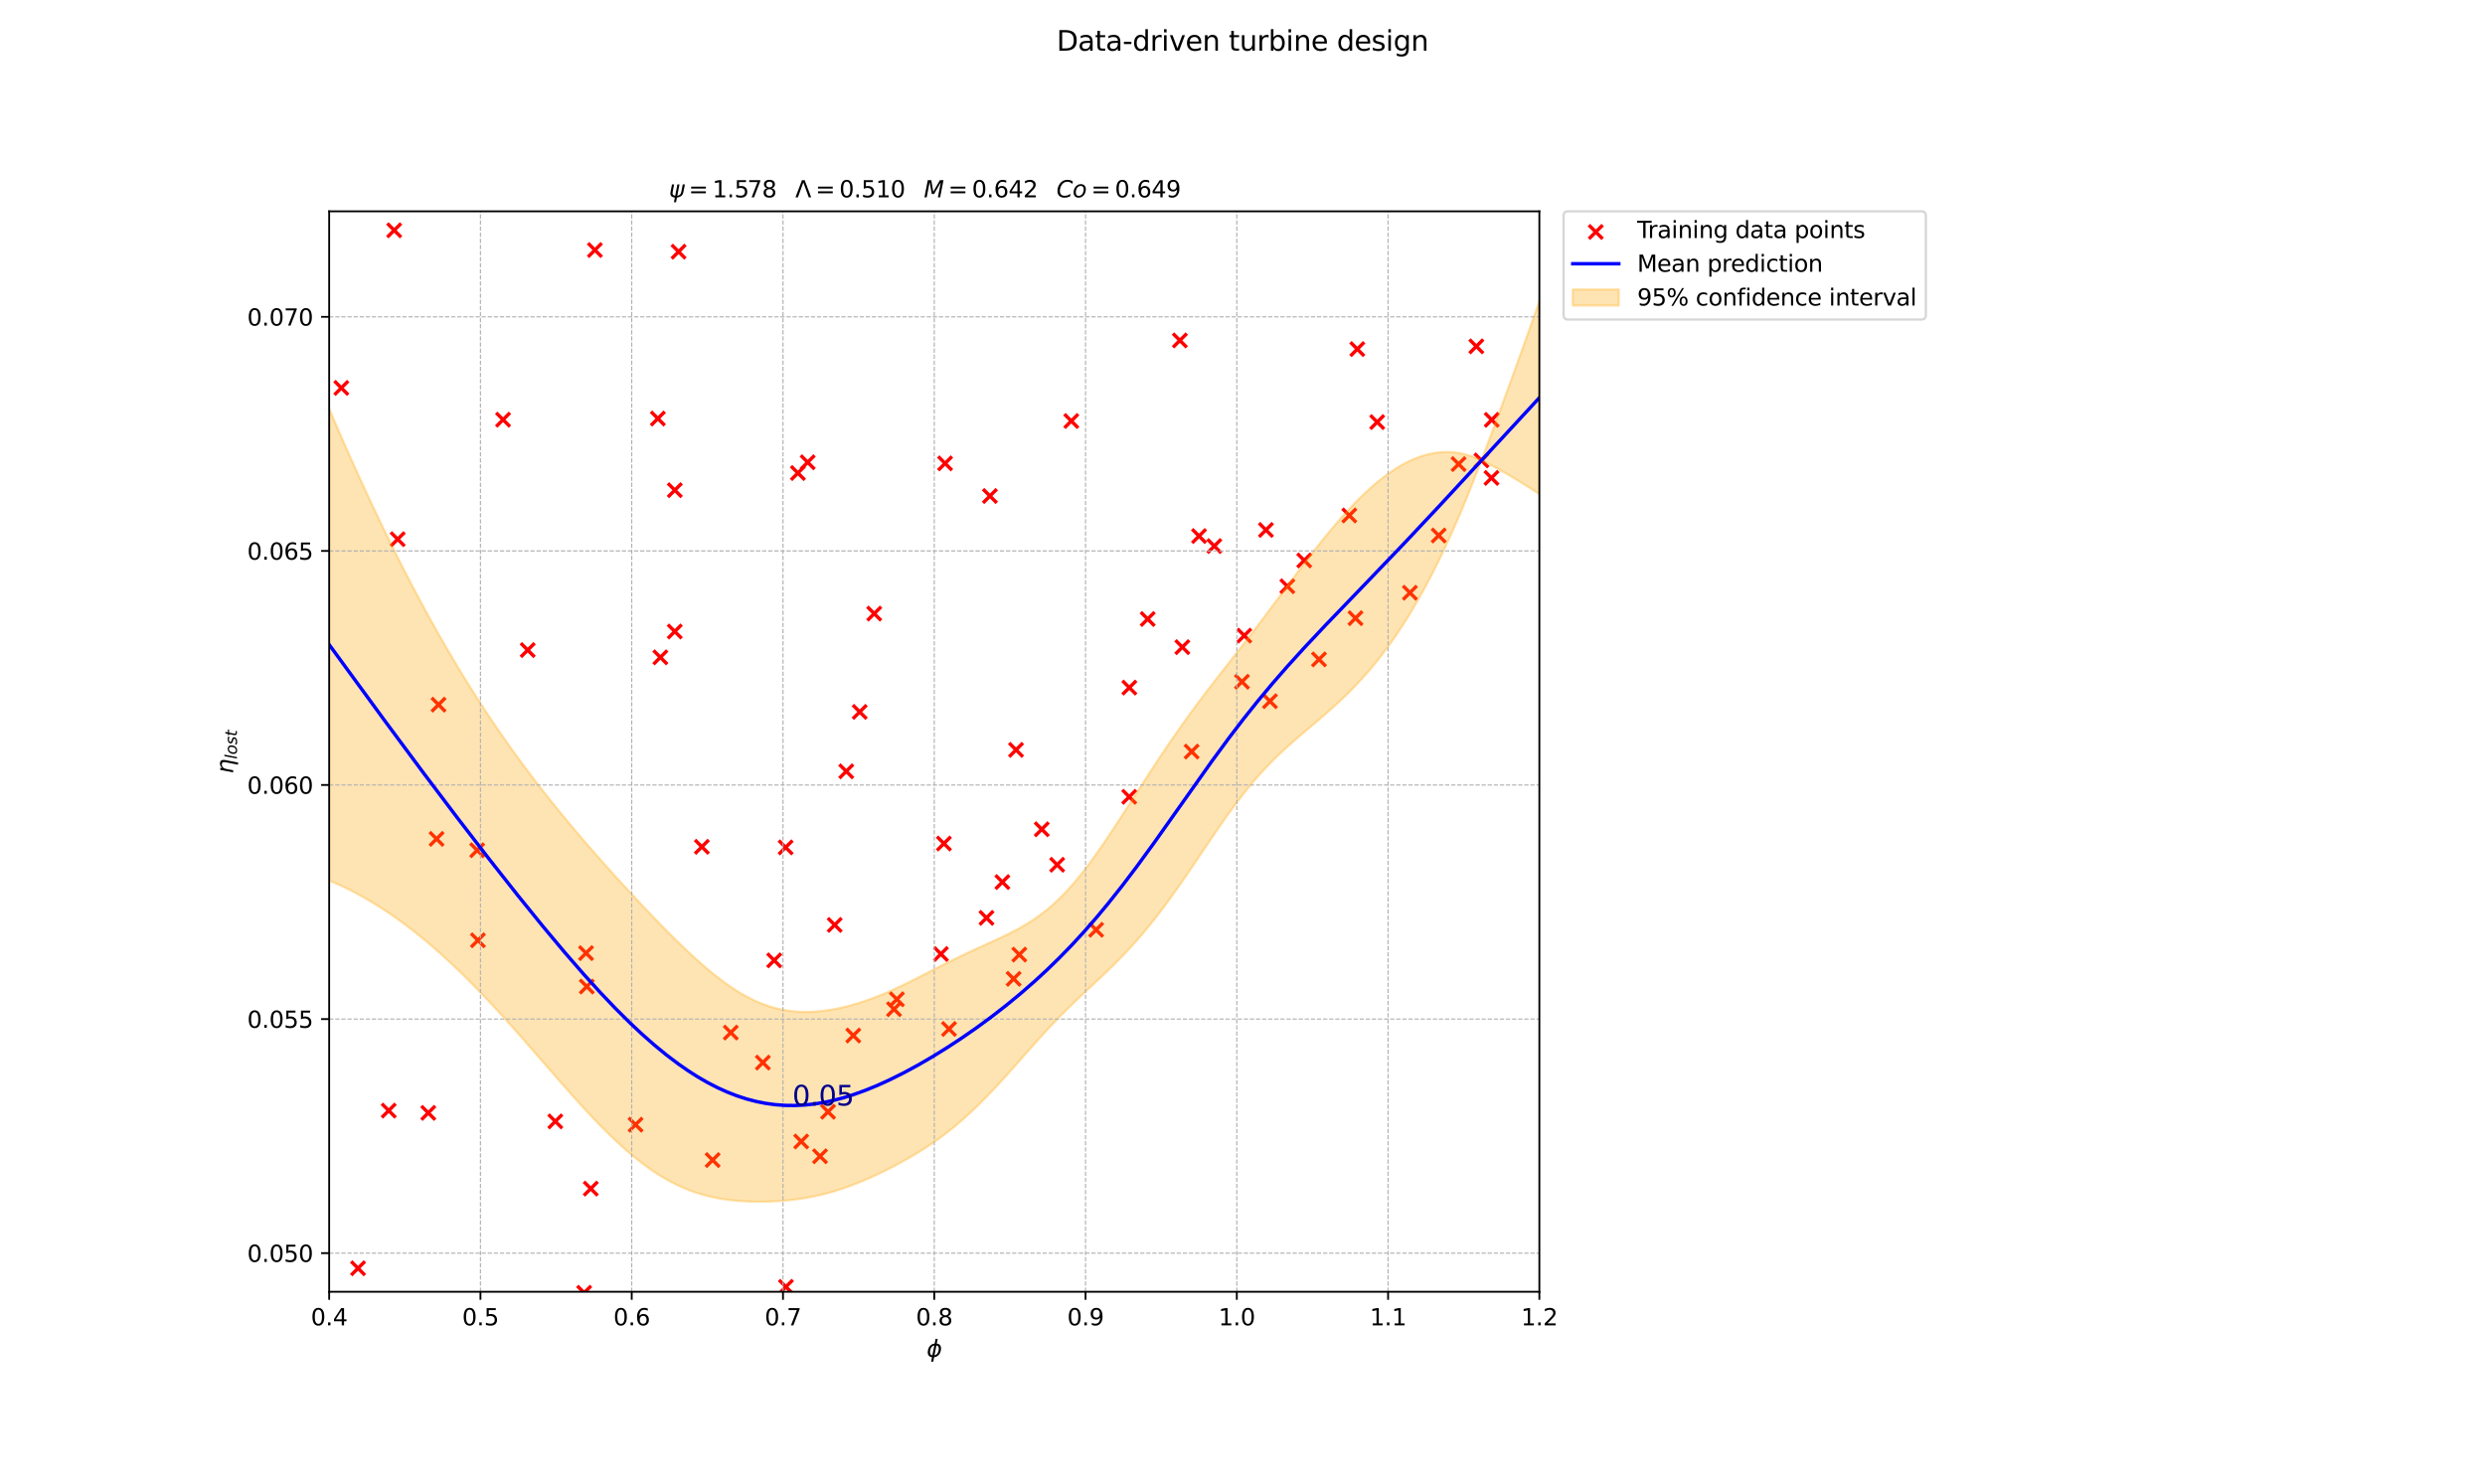 <?xml version="1.0" encoding="utf-8" standalone="no"?>
<!DOCTYPE svg PUBLIC "-//W3C//DTD SVG 1.1//EN"
  "http://www.w3.org/Graphics/SVG/1.1/DTD/svg11.dtd">
<svg xmlns:xlink="http://www.w3.org/1999/xlink" width="1080pt" height="645.12pt" viewBox="0 0 1080 645.12" xmlns="http://www.w3.org/2000/svg" version="1.1">
 <defs>
  <style type="text/css">*{stroke-linejoin: round; stroke-linecap: butt}</style>
 </defs>
 <g id="figure_1">
  <g id="patch_1">
   <path d="M 0 645.12 
L 1080 645.12 
L 1080 0 
L 0 0 
z
" style="fill: #ffffff"/>
  </g>
  <g id="axes_1">
   <g id="patch_2">
    <path d="M 143.062 561.419 
L 669.018 561.419 
L 669.018 91.84 
L 143.062 91.84 
z
" style="fill: #ffffff"/>
   </g>
   <g id="PathCollection_1">
    <defs>
     <path id="mb6bba993a1" d="M -3 3 
L 3 -3 
M -3 -3 
L 3 3 
" style="stroke: #ff0000; stroke-width: 1.5"/>
    </defs>
    <g clip-path="url(#p2355b926b4)">
     <use xlink:href="#mb6bba993a1" x="643.843" y="200.103" style="fill: #ff0000; stroke: #ff0000; stroke-width: 1.5"/>
     <use xlink:href="#mb6bba993a1" x="336.47" y="417.394" style="fill: #ff0000; stroke: #ff0000; stroke-width: 1.5"/>
     <use xlink:href="#mb6bba993a1" x="362.765" y="401.996" style="fill: #ff0000; stroke: #ff0000; stroke-width: 1.5"/>
     <use xlink:href="#mb6bba993a1" x="410.23" y="366.612" style="fill: #ff0000; stroke: #ff0000; stroke-width: 1.5"/>
     <use xlink:href="#mb6bba993a1" x="498.796" y="269.045" style="fill: #ff0000; stroke: #ff0000; stroke-width: 1.5"/>
     <use xlink:href="#mb6bba993a1" x="341.572" y="559.281" style="fill: #ff0000; stroke: #ff0000; stroke-width: 1.5"/>
     <use xlink:href="#mb6bba993a1" x="236.827" y="-1" style="fill: #ff0000; stroke: #ff0000; stroke-width: 1.5"/>
     <use xlink:href="#mb6bba993a1" x="240.815" y="-1" style="fill: #ff0000; stroke: #ff0000; stroke-width: 1.5"/>
     <use xlink:href="#mb6bba993a1" x="285.909" y="181.906" style="fill: #ff0000; stroke: #ff0000; stroke-width: 1.5"/>
     <use xlink:href="#mb6bba993a1" x="559.494" y="254.802" style="fill: #ff0000; stroke: #ff0000; stroke-width: 1.5"/>
     <use xlink:href="#mb6bba993a1" x="476.386" y="404.109" style="fill: #ff0000; stroke: #ff0000; stroke-width: 1.5"/>
     <use xlink:href="#mb6bba993a1" x="168.933" y="482.693" style="fill: #ff0000; stroke: #ff0000; stroke-width: 1.5"/>
     <use xlink:href="#mb6bba993a1" x="351.021" y="200.918" style="fill: #ff0000; stroke: #ff0000; stroke-width: 1.5"/>
     <use xlink:href="#mb6bba993a1" x="573.236" y="286.588" style="fill: #ff0000; stroke: #ff0000; stroke-width: 1.5"/>
     <use xlink:href="#mb6bba993a1" x="633.914" y="201.698" style="fill: #ff0000; stroke: #ff0000; stroke-width: 1.5"/>
     <use xlink:href="#mb6bba993a1" x="148.338" y="168.593" style="fill: #ff0000; stroke: #ff0000; stroke-width: 1.5"/>
     <use xlink:href="#mb6bba993a1" x="521.098" y="232.976" style="fill: #ff0000; stroke: #ff0000; stroke-width: 1.5"/>
     <use xlink:href="#mb6bba993a1" x="171.318" y="100.096" style="fill: #ff0000; stroke: #ff0000; stroke-width: 1.5"/>
     <use xlink:href="#mb6bba993a1" x="230.692" y="83.56" style="fill: #ff0000; stroke: #ff0000; stroke-width: 1.5"/>
     <use xlink:href="#mb6bba993a1" x="293.276" y="213.039" style="fill: #ff0000; stroke: #ff0000; stroke-width: 1.5"/>
     <use xlink:href="#mb6bba993a1" x="412.447" y="447.214" style="fill: #ff0000; stroke: #ff0000; stroke-width: 1.5"/>
     <use xlink:href="#mb6bba993a1" x="172.047" y="52.183" style="fill: #ff0000; stroke: #ff0000; stroke-width: 1.5"/>
     <use xlink:href="#mb6bba993a1" x="207.452" y="-1" style="fill: #ff0000; stroke: #ff0000; stroke-width: 1.5"/>
     <use xlink:href="#mb6bba993a1" x="280.311" y="-1" style="fill: #ff0000; stroke: #ff0000; stroke-width: 1.5"/>
     <use xlink:href="#mb6bba993a1" x="252.515" y="75.97" style="fill: #ff0000; stroke: #ff0000; stroke-width: 1.5"/>
     <use xlink:href="#mb6bba993a1" x="331.54" y="461.825" style="fill: #ff0000; stroke: #ff0000; stroke-width: 1.5"/>
     <use xlink:href="#mb6bba993a1" x="490.824" y="298.846" style="fill: #ff0000; stroke: #ff0000; stroke-width: 1.5"/>
     <use xlink:href="#mb6bba993a1" x="317.452" y="-1" style="fill: #ff0000; stroke: #ff0000; stroke-width: 1.5"/>
     <use xlink:href="#mb6bba993a1" x="201.052" y="-1" style="fill: #ff0000; stroke: #ff0000; stroke-width: 1.5"/>
     <use xlink:href="#mb6bba993a1" x="253.891" y="561.87" style="fill: #ff0000; stroke: #ff0000; stroke-width: 1.5"/>
     <use xlink:href="#mb6bba993a1" x="400.705" y="-1" style="fill: #ff0000; stroke: #ff0000; stroke-width: 1.5"/>
     <use xlink:href="#mb6bba993a1" x="406.376" y="-1" style="fill: #ff0000; stroke: #ff0000; stroke-width: 1.5"/>
     <use xlink:href="#mb6bba993a1" x="317.602" y="448.786" style="fill: #ff0000; stroke: #ff0000; stroke-width: 1.5"/>
     <use xlink:href="#mb6bba993a1" x="490.769" y="346.313" style="fill: #ff0000; stroke: #ff0000; stroke-width: 1.5"/>
     <use xlink:href="#mb6bba993a1" x="612.757" y="257.613" style="fill: #ff0000; stroke: #ff0000; stroke-width: 1.5"/>
     <use xlink:href="#mb6bba993a1" x="389.784" y="434.307" style="fill: #ff0000; stroke: #ff0000; stroke-width: 1.5"/>
     <use xlink:href="#mb6bba993a1" x="242.609" y="40.079" style="fill: #ff0000; stroke: #ff0000; stroke-width: 1.5"/>
     <use xlink:href="#mb6bba993a1" x="435.637" y="383.367" style="fill: #ff0000; stroke: #ff0000; stroke-width: 1.5"/>
     <use xlink:href="#mb6bba993a1" x="589.892" y="151.722" style="fill: #ff0000; stroke: #ff0000; stroke-width: 1.5"/>
     <use xlink:href="#mb6bba993a1" x="348.209" y="496.109" style="fill: #ff0000; stroke: #ff0000; stroke-width: 1.5"/>
     <use xlink:href="#mb6bba993a1" x="648.197" y="207.71" style="fill: #ff0000; stroke: #ff0000; stroke-width: 1.5"/>
     <use xlink:href="#mb6bba993a1" x="410.029" y="76.351" style="fill: #ff0000; stroke: #ff0000; stroke-width: 1.5"/>
     <use xlink:href="#mb6bba993a1" x="241.34" y="487.375" style="fill: #ff0000; stroke: #ff0000; stroke-width: 1.5"/>
     <use xlink:href="#mb6bba993a1" x="253.036" y="-1" style="fill: #ff0000; stroke: #ff0000; stroke-width: 1.5"/>
     <use xlink:href="#mb6bba993a1" x="234.115" y="-1" style="fill: #ff0000; stroke: #ff0000; stroke-width: 1.5"/>
     <use xlink:href="#mb6bba993a1" x="207.705" y="408.669" style="fill: #ff0000; stroke: #ff0000; stroke-width: 1.5"/>
     <use xlink:href="#mb6bba993a1" x="388.538" y="438.624" style="fill: #ff0000; stroke: #ff0000; stroke-width: 1.5"/>
     <use xlink:href="#mb6bba993a1" x="589.099" y="268.674" style="fill: #ff0000; stroke: #ff0000; stroke-width: 1.5"/>
     <use xlink:href="#mb6bba993a1" x="471.981" y="42.309" style="fill: #ff0000; stroke: #ff0000; stroke-width: 1.5"/>
     <use xlink:href="#mb6bba993a1" x="370.842" y="450.065" style="fill: #ff0000; stroke: #ff0000; stroke-width: 1.5"/>
     <use xlink:href="#mb6bba993a1" x="356.382" y="502.534" style="fill: #ff0000; stroke: #ff0000; stroke-width: 1.5"/>
     <use xlink:href="#mb6bba993a1" x="367.787" y="335.234" style="fill: #ff0000; stroke: #ff0000; stroke-width: 1.5"/>
     <use xlink:href="#mb6bba993a1" x="459.447" y="375.841" style="fill: #ff0000; stroke: #ff0000; stroke-width: 1.5"/>
     <use xlink:href="#mb6bba993a1" x="256.752" y="516.594" style="fill: #ff0000; stroke: #ff0000; stroke-width: 1.5"/>
     <use xlink:href="#mb6bba993a1" x="310.636" y="-1" style="fill: #ff0000; stroke: #ff0000; stroke-width: 1.5"/>
     <use xlink:href="#mb6bba993a1" x="299.18" y="-1" style="fill: #ff0000; stroke: #ff0000; stroke-width: 1.5"/>
     <use xlink:href="#mb6bba993a1" x="189.733" y="364.598" style="fill: #ff0000; stroke: #ff0000; stroke-width: 1.5"/>
     <use xlink:href="#mb6bba993a1" x="452.757" y="360.418" style="fill: #ff0000; stroke: #ff0000; stroke-width: 1.5"/>
     <use xlink:href="#mb6bba993a1" x="513.849" y="281.265" style="fill: #ff0000; stroke: #ff0000; stroke-width: 1.5"/>
     <use xlink:href="#mb6bba993a1" x="305.032" y="368.035" style="fill: #ff0000; stroke: #ff0000; stroke-width: 1.5"/>
     <use xlink:href="#mb6bba993a1" x="207.385" y="369.534" style="fill: #ff0000; stroke: #ff0000; stroke-width: 1.5"/>
     <use xlink:href="#mb6bba993a1" x="539.766" y="296.3" style="fill: #ff0000; stroke: #ff0000; stroke-width: 1.5"/>
     <use xlink:href="#mb6bba993a1" x="648.318" y="182.469" style="fill: #ff0000; stroke: #ff0000; stroke-width: 1.5"/>
     <use xlink:href="#mb6bba993a1" x="492.929" y="-1" style="fill: #ff0000; stroke: #ff0000; stroke-width: 1.5"/>
     <use xlink:href="#mb6bba993a1" x="477.541" y="-1" style="fill: #ff0000; stroke: #ff0000; stroke-width: 1.5"/>
     <use xlink:href="#mb6bba993a1" x="598.536" y="183.455" style="fill: #ff0000; stroke: #ff0000; stroke-width: 1.5"/>
     <use xlink:href="#mb6bba993a1" x="512.783" y="147.954" style="fill: #ff0000; stroke: #ff0000; stroke-width: 1.5"/>
     <use xlink:href="#mb6bba993a1" x="254.691" y="414.242" style="fill: #ff0000; stroke: #ff0000; stroke-width: 1.5"/>
     <use xlink:href="#mb6bba993a1" x="441.569" y="325.914" style="fill: #ff0000; stroke: #ff0000; stroke-width: 1.5"/>
     <use xlink:href="#mb6bba993a1" x="527.748" y="237.328" style="fill: #ff0000; stroke: #ff0000; stroke-width: 1.5"/>
     <use xlink:href="#mb6bba993a1" x="186.134" y="483.679" style="fill: #ff0000; stroke: #ff0000; stroke-width: 1.5"/>
     <use xlink:href="#mb6bba993a1" x="428.728" y="398.928" style="fill: #ff0000; stroke: #ff0000; stroke-width: 1.5"/>
     <use xlink:href="#mb6bba993a1" x="550.184" y="230.328" style="fill: #ff0000; stroke: #ff0000; stroke-width: 1.5"/>
     <use xlink:href="#mb6bba993a1" x="293.252" y="274.459" style="fill: #ff0000; stroke: #ff0000; stroke-width: 1.5"/>
     <use xlink:href="#mb6bba993a1" x="430.224" y="215.572" style="fill: #ff0000; stroke: #ff0000; stroke-width: 1.5"/>
     <use xlink:href="#mb6bba993a1" x="218.631" y="182.407" style="fill: #ff0000; stroke: #ff0000; stroke-width: 1.5"/>
     <use xlink:href="#mb6bba993a1" x="258.549" y="108.679" style="fill: #ff0000; stroke: #ff0000; stroke-width: 1.5"/>
     <use xlink:href="#mb6bba993a1" x="641.623" y="150.529" style="fill: #ff0000; stroke: #ff0000; stroke-width: 1.5"/>
     <use xlink:href="#mb6bba993a1" x="408.927" y="414.631" style="fill: #ff0000; stroke: #ff0000; stroke-width: 1.5"/>
     <use xlink:href="#mb6bba993a1" x="222.061" y="3.231" style="fill: #ff0000; stroke: #ff0000; stroke-width: 1.5"/>
     <use xlink:href="#mb6bba993a1" x="172.832" y="234.35" style="fill: #ff0000; stroke: #ff0000; stroke-width: 1.5"/>
     <use xlink:href="#mb6bba993a1" x="586.424" y="224.028" style="fill: #ff0000; stroke: #ff0000; stroke-width: 1.5"/>
     <use xlink:href="#mb6bba993a1" x="581.417" y="-1" style="fill: #ff0000; stroke: #ff0000; stroke-width: 1.5"/>
     <use xlink:href="#mb6bba993a1" x="464.936" y="-1" style="fill: #ff0000; stroke: #ff0000; stroke-width: 1.5"/>
     <use xlink:href="#mb6bba993a1" x="379.942" y="266.688" style="fill: #ff0000; stroke: #ff0000; stroke-width: 1.5"/>
     <use xlink:href="#mb6bba993a1" x="410.738" y="201.396" style="fill: #ff0000; stroke: #ff0000; stroke-width: 1.5"/>
     <use xlink:href="#mb6bba993a1" x="425.163" y="-1" style="fill: #ff0000; stroke: #ff0000; stroke-width: 1.5"/>
     <use xlink:href="#mb6bba993a1" x="545.349" y="-1" style="fill: #ff0000; stroke: #ff0000; stroke-width: 1.5"/>
     <use xlink:href="#mb6bba993a1" x="625.263" y="232.739" style="fill: #ff0000; stroke: #ff0000; stroke-width: 1.5"/>
     <use xlink:href="#mb6bba993a1" x="539.798" y="-1" style="fill: #ff0000; stroke: #ff0000; stroke-width: 1.5"/>
     <use xlink:href="#mb6bba993a1" x="513.575" y="-1" style="fill: #ff0000; stroke: #ff0000; stroke-width: 1.5"/>
     <use xlink:href="#mb6bba993a1" x="540.767" y="276.258" style="fill: #ff0000; stroke: #ff0000; stroke-width: 1.5"/>
     <use xlink:href="#mb6bba993a1" x="286.993" y="285.691" style="fill: #ff0000; stroke: #ff0000; stroke-width: 1.5"/>
     <use xlink:href="#mb6bba993a1" x="566.829" y="243.575" style="fill: #ff0000; stroke: #ff0000; stroke-width: 1.5"/>
     <use xlink:href="#mb6bba993a1" x="324.847" y="27.788" style="fill: #ff0000; stroke: #ff0000; stroke-width: 1.5"/>
     <use xlink:href="#mb6bba993a1" x="337.977" y="-1" style="fill: #ff0000; stroke: #ff0000; stroke-width: 1.5"/>
     <use xlink:href="#mb6bba993a1" x="412.547" y="-1" style="fill: #ff0000; stroke: #ff0000; stroke-width: 1.5"/>
     <use xlink:href="#mb6bba993a1" x="346.775" y="205.588" style="fill: #ff0000; stroke: #ff0000; stroke-width: 1.5"/>
     <use xlink:href="#mb6bba993a1" x="373.639" y="309.409" style="fill: #ff0000; stroke: #ff0000; stroke-width: 1.5"/>
     <use xlink:href="#mb6bba993a1" x="562.281" y="-1" style="fill: #ff0000; stroke: #ff0000; stroke-width: 1.5"/>
     <use xlink:href="#mb6bba993a1" x="568.782" y="-1" style="fill: #ff0000; stroke: #ff0000; stroke-width: 1.5"/>
     <use xlink:href="#mb6bba993a1" x="359.874" y="483.205" style="fill: #ff0000; stroke: #ff0000; stroke-width: 1.5"/>
     <use xlink:href="#mb6bba993a1" x="155.606" y="551.218" style="fill: #ff0000; stroke: #ff0000; stroke-width: 1.5"/>
     <use xlink:href="#mb6bba993a1" x="190.59" y="306.262" style="fill: #ff0000; stroke: #ff0000; stroke-width: 1.5"/>
     <use xlink:href="#mb6bba993a1" x="229.342" y="282.537" style="fill: #ff0000; stroke: #ff0000; stroke-width: 1.5"/>
     <use xlink:href="#mb6bba993a1" x="517.885" y="326.65" style="fill: #ff0000; stroke: #ff0000; stroke-width: 1.5"/>
     <use xlink:href="#mb6bba993a1" x="440.522" y="425.421" style="fill: #ff0000; stroke: #ff0000; stroke-width: 1.5"/>
     <use xlink:href="#mb6bba993a1" x="551.928" y="304.763" style="fill: #ff0000; stroke: #ff0000; stroke-width: 1.5"/>
     <use xlink:href="#mb6bba993a1" x="496.132" y="-1" style="fill: #ff0000; stroke: #ff0000; stroke-width: 1.5"/>
     <use xlink:href="#mb6bba993a1" x="314.57" y="-1" style="fill: #ff0000; stroke: #ff0000; stroke-width: 1.5"/>
     <use xlink:href="#mb6bba993a1" x="294.916" y="109.387" style="fill: #ff0000; stroke: #ff0000; stroke-width: 1.5"/>
     <use xlink:href="#mb6bba993a1" x="465.594" y="182.978" style="fill: #ff0000; stroke: #ff0000; stroke-width: 1.5"/>
     <use xlink:href="#mb6bba993a1" x="341.446" y="368.288" style="fill: #ff0000; stroke: #ff0000; stroke-width: 1.5"/>
     <use xlink:href="#mb6bba993a1" x="309.721" y="504.195" style="fill: #ff0000; stroke: #ff0000; stroke-width: 1.5"/>
     <use xlink:href="#mb6bba993a1" x="255.013" y="428.774" style="fill: #ff0000; stroke: #ff0000; stroke-width: 1.5"/>
     <use xlink:href="#mb6bba993a1" x="288.5" y="-1" style="fill: #ff0000; stroke: #ff0000; stroke-width: 1.5"/>
     <use xlink:href="#mb6bba993a1" x="293.212" y="-1" style="fill: #ff0000; stroke: #ff0000; stroke-width: 1.5"/>
     <use xlink:href="#mb6bba993a1" x="276.215" y="488.809" style="fill: #ff0000; stroke: #ff0000; stroke-width: 1.5"/>
     <use xlink:href="#mb6bba993a1" x="443" y="414.886" style="fill: #ff0000; stroke: #ff0000; stroke-width: 1.5"/>
    </g>
   </g>
   <g id="PolyCollection_1">
    <defs>
     <path id="m45130426f8" d="M 143.062 -262.419 
L 143.062 -467.476 
L 144.117 -465.013 
L 145.171 -462.563 
L 146.225 -460.125 
L 147.279 -457.699 
L 148.333 -455.286 
L 149.387 -452.886 
L 150.441 -450.499 
L 151.495 -448.124 
L 152.549 -445.763 
L 153.603 -443.414 
L 154.657 -441.078 
L 155.711 -438.755 
L 156.765 -436.446 
L 157.819 -434.149 
L 158.873 -431.866 
L 159.927 -429.596 
L 160.981 -427.34 
L 162.035 -425.097 
L 163.089 -422.867 
L 164.143 -420.65 
L 165.197 -418.448 
L 166.251 -416.258 
L 167.305 -414.083 
L 168.359 -411.921 
L 169.413 -409.773 
L 170.467 -407.638 
L 171.521 -405.518 
L 172.575 -403.411 
L 173.629 -401.318 
L 174.683 -399.239 
L 175.737 -397.174 
L 176.791 -395.123 
L 177.845 -393.086 
L 178.899 -391.063 
L 179.953 -389.054 
L 181.007 -387.059 
L 182.061 -385.078 
L 183.115 -383.111 
L 184.169 -381.158 
L 185.223 -379.22 
L 186.277 -377.295 
L 187.331 -375.385 
L 188.385 -373.489 
L 189.439 -371.606 
L 190.493 -369.738 
L 191.547 -367.884 
L 192.601 -366.044 
L 193.655 -364.218 
L 194.709 -362.406 
L 195.763 -360.608 
L 196.817 -358.823 
L 197.871 -357.053 
L 198.925 -355.296 
L 199.98 -353.553 
L 201.034 -351.823 
L 202.088 -350.107 
L 203.142 -348.404 
L 204.196 -346.715 
L 205.25 -345.039 
L 206.304 -343.376 
L 207.358 -341.726 
L 208.412 -340.089 
L 209.466 -338.465 
L 210.52 -336.854 
L 211.574 -335.255 
L 212.628 -333.668 
L 213.682 -332.094 
L 214.736 -330.532 
L 215.79 -328.982 
L 216.844 -327.444 
L 217.898 -325.917 
L 218.952 -324.402 
L 220.006 -322.898 
L 221.06 -321.406 
L 222.114 -319.925 
L 223.168 -318.455 
L 224.222 -316.995 
L 225.276 -315.546 
L 226.33 -314.107 
L 227.384 -312.679 
L 228.438 -311.261 
L 229.492 -309.853 
L 230.546 -308.454 
L 231.6 -307.065 
L 232.654 -305.685 
L 233.708 -304.315 
L 234.762 -302.953 
L 235.816 -301.601 
L 236.87 -300.257 
L 237.924 -298.922 
L 238.978 -297.595 
L 240.032 -296.276 
L 241.086 -294.965 
L 242.14 -293.662 
L 243.194 -292.366 
L 244.248 -291.078 
L 245.302 -289.797 
L 246.356 -288.523 
L 247.41 -287.256 
L 248.464 -285.996 
L 249.518 -284.742 
L 250.572 -283.495 
L 251.626 -282.254 
L 252.68 -281.019 
L 253.734 -279.789 
L 254.788 -278.566 
L 255.842 -277.348 
L 256.897 -276.135 
L 257.951 -274.928 
L 259.005 -273.725 
L 260.059 -272.528 
L 261.113 -271.335 
L 262.167 -270.147 
L 263.221 -268.964 
L 264.275 -267.785 
L 265.329 -266.61 
L 266.383 -265.44 
L 267.437 -264.274 
L 268.491 -263.112 
L 269.545 -261.954 
L 270.599 -260.8 
L 271.653 -259.65 
L 272.707 -258.504 
L 273.761 -257.363 
L 274.815 -256.225 
L 275.869 -255.091 
L 276.923 -253.962 
L 277.977 -252.837 
L 279.031 -251.716 
L 280.085 -250.599 
L 281.139 -249.487 
L 282.193 -248.38 
L 283.247 -247.277 
L 284.301 -246.179 
L 285.355 -245.087 
L 286.409 -244 
L 287.463 -242.919 
L 288.517 -241.844 
L 289.571 -240.775 
L 290.625 -239.713 
L 291.679 -238.658 
L 292.733 -237.61 
L 293.787 -236.569 
L 294.841 -235.537 
L 295.895 -234.513 
L 296.949 -233.499 
L 298.003 -232.493 
L 299.057 -231.498 
L 300.111 -230.513 
L 301.165 -229.539 
L 302.219 -228.577 
L 303.273 -227.626 
L 304.327 -226.688 
L 305.381 -225.764 
L 306.435 -224.853 
L 307.489 -223.957 
L 308.543 -223.076 
L 309.597 -222.21 
L 310.651 -221.361 
L 311.705 -220.529 
L 312.76 -219.715 
L 313.814 -218.918 
L 314.868 -218.14 
L 315.922 -217.382 
L 316.976 -216.644 
L 318.03 -215.926 
L 319.084 -215.23 
L 320.138 -214.555 
L 321.192 -213.902 
L 322.246 -213.272 
L 323.3 -212.665 
L 324.354 -212.081 
L 325.408 -211.521 
L 326.462 -210.985 
L 327.516 -210.474 
L 328.57 -209.987 
L 329.624 -209.524 
L 330.678 -209.087 
L 331.732 -208.675 
L 332.786 -208.287 
L 333.84 -207.925 
L 334.894 -207.587 
L 335.948 -207.274 
L 337.002 -206.986 
L 338.056 -206.722 
L 339.11 -206.482 
L 340.164 -206.266 
L 341.218 -206.073 
L 342.272 -205.904 
L 343.326 -205.757 
L 344.38 -205.633 
L 345.434 -205.53 
L 346.488 -205.449 
L 347.542 -205.389 
L 348.596 -205.349 
L 349.65 -205.33 
L 350.704 -205.33 
L 351.758 -205.349 
L 352.812 -205.386 
L 353.866 -205.442 
L 354.92 -205.515 
L 355.974 -205.605 
L 357.028 -205.712 
L 358.082 -205.835 
L 359.136 -205.975 
L 360.19 -206.129 
L 361.244 -206.299 
L 362.298 -206.484 
L 363.352 -206.683 
L 364.406 -206.896 
L 365.46 -207.123 
L 366.514 -207.364 
L 367.568 -207.619 
L 368.622 -207.886 
L 369.677 -208.166 
L 370.731 -208.46 
L 371.785 -208.765 
L 372.839 -209.083 
L 373.893 -209.414 
L 374.947 -209.756 
L 376.001 -210.11 
L 377.055 -210.476 
L 378.109 -210.853 
L 379.163 -211.242 
L 380.217 -211.642 
L 381.271 -212.052 
L 382.325 -212.473 
L 383.379 -212.904 
L 384.433 -213.346 
L 385.487 -213.797 
L 386.541 -214.257 
L 387.595 -214.726 
L 388.649 -215.204 
L 389.703 -215.689 
L 390.757 -216.183 
L 391.811 -216.683 
L 392.865 -217.19 
L 393.919 -217.703 
L 394.973 -218.221 
L 396.027 -218.744 
L 397.081 -219.272 
L 398.135 -219.803 
L 399.189 -220.337 
L 400.243 -220.874 
L 401.297 -221.413 
L 402.351 -221.953 
L 403.405 -222.493 
L 404.459 -223.034 
L 405.513 -223.574 
L 406.567 -224.113 
L 407.621 -224.651 
L 408.675 -225.187 
L 409.729 -225.72 
L 410.783 -226.251 
L 411.837 -226.779 
L 412.891 -227.303 
L 413.945 -227.824 
L 414.999 -228.341 
L 416.053 -228.854 
L 417.107 -229.363 
L 418.161 -229.868 
L 419.215 -230.369 
L 420.269 -230.866 
L 421.323 -231.36 
L 422.377 -231.85 
L 423.431 -232.337 
L 424.485 -232.822 
L 425.54 -233.304 
L 426.594 -233.785 
L 427.648 -234.265 
L 428.702 -234.744 
L 429.756 -235.224 
L 430.81 -235.705 
L 431.864 -236.188 
L 432.918 -236.674 
L 433.972 -237.165 
L 435.026 -237.66 
L 436.08 -238.161 
L 437.134 -238.671 
L 438.188 -239.188 
L 439.242 -239.716 
L 440.296 -240.255 
L 441.35 -240.807 
L 442.404 -241.372 
L 443.458 -241.954 
L 444.512 -242.552 
L 445.566 -243.169 
L 446.62 -243.805 
L 447.674 -244.463 
L 448.728 -245.144 
L 449.782 -245.849 
L 450.836 -246.58 
L 451.89 -247.338 
L 452.944 -248.123 
L 453.998 -248.939 
L 455.052 -249.784 
L 456.106 -250.661 
L 457.16 -251.57 
L 458.214 -252.512 
L 459.268 -253.488 
L 460.322 -254.498 
L 461.376 -255.542 
L 462.43 -256.62 
L 463.484 -257.732 
L 464.538 -258.879 
L 465.592 -260.059 
L 466.646 -261.273 
L 467.7 -262.519 
L 468.754 -263.797 
L 469.808 -265.105 
L 470.862 -266.444 
L 471.916 -267.811 
L 472.97 -269.205 
L 474.024 -270.626 
L 475.078 -272.071 
L 476.132 -273.54 
L 477.186 -275.031 
L 478.24 -276.542 
L 479.294 -278.072 
L 480.348 -279.619 
L 481.402 -281.182 
L 482.457 -282.759 
L 483.511 -284.349 
L 484.565 -285.951 
L 485.619 -287.562 
L 486.673 -289.182 
L 487.727 -290.809 
L 488.781 -292.441 
L 489.835 -294.078 
L 490.889 -295.717 
L 491.943 -297.358 
L 492.997 -299 
L 494.051 -300.642 
L 495.105 -302.281 
L 496.159 -303.918 
L 497.213 -305.551 
L 498.267 -307.179 
L 499.321 -308.802 
L 500.375 -310.419 
L 501.429 -312.028 
L 502.483 -313.629 
L 503.537 -315.222 
L 504.591 -316.805 
L 505.645 -318.379 
L 506.699 -319.943 
L 507.753 -321.496 
L 508.807 -323.038 
L 509.861 -324.57 
L 510.915 -326.089 
L 511.969 -327.598 
L 513.023 -329.094 
L 514.077 -330.579 
L 515.131 -332.053 
L 516.185 -333.515 
L 517.239 -334.967 
L 518.293 -336.407 
L 519.347 -337.836 
L 520.401 -339.256 
L 521.455 -340.666 
L 522.509 -342.066 
L 523.563 -343.458 
L 524.617 -344.843 
L 525.671 -346.22 
L 526.725 -347.59 
L 527.779 -348.955 
L 528.833 -350.314 
L 529.887 -351.67 
L 530.941 -353.022 
L 531.995 -354.372 
L 533.049 -355.72 
L 534.103 -357.067 
L 535.157 -358.415 
L 536.211 -359.763 
L 537.265 -361.113 
L 538.319 -362.465 
L 539.374 -363.82 
L 540.428 -365.178 
L 541.482 -366.54 
L 542.536 -367.906 
L 543.59 -369.277 
L 544.644 -370.652 
L 545.698 -372.033 
L 546.752 -373.418 
L 547.806 -374.808 
L 548.86 -376.203 
L 549.914 -377.602 
L 550.968 -379.005 
L 552.022 -380.411 
L 553.076 -381.821 
L 554.13 -383.234 
L 555.184 -384.649 
L 556.238 -386.065 
L 557.292 -387.481 
L 558.346 -388.898 
L 559.4 -390.314 
L 560.454 -391.729 
L 561.508 -393.141 
L 562.562 -394.551 
L 563.616 -395.956 
L 564.67 -397.357 
L 565.724 -398.752 
L 566.778 -400.141 
L 567.832 -401.523 
L 568.886 -402.897 
L 569.94 -404.262 
L 570.994 -405.618 
L 572.048 -406.964 
L 573.102 -408.299 
L 574.156 -409.623 
L 575.21 -410.934 
L 576.264 -412.232 
L 577.318 -413.517 
L 578.372 -414.787 
L 579.426 -416.042 
L 580.48 -417.282 
L 581.534 -418.505 
L 582.588 -419.712 
L 583.642 -420.902 
L 584.696 -422.073 
L 585.75 -423.226 
L 586.804 -424.359 
L 587.858 -425.473 
L 588.912 -426.567 
L 589.966 -427.64 
L 591.02 -428.692 
L 592.074 -429.722 
L 593.128 -430.73 
L 594.182 -431.715 
L 595.237 -432.677 
L 596.291 -433.615 
L 597.345 -434.528 
L 598.399 -435.417 
L 599.453 -436.281 
L 600.507 -437.12 
L 601.561 -437.932 
L 602.615 -438.718 
L 603.669 -439.477 
L 604.723 -440.209 
L 605.777 -440.913 
L 606.831 -441.59 
L 607.885 -442.237 
L 608.939 -442.856 
L 609.993 -443.445 
L 611.047 -444.005 
L 612.101 -444.535 
L 613.155 -445.035 
L 614.209 -445.504 
L 615.263 -445.942 
L 616.317 -446.348 
L 617.371 -446.723 
L 618.425 -447.066 
L 619.479 -447.377 
L 620.533 -447.655 
L 621.587 -447.9 
L 622.641 -448.113 
L 623.695 -448.292 
L 624.749 -448.437 
L 625.803 -448.548 
L 626.857 -448.626 
L 627.911 -448.669 
L 628.965 -448.677 
L 630.019 -448.651 
L 631.073 -448.589 
L 632.127 -448.493 
L 633.181 -448.362 
L 634.235 -448.195 
L 635.289 -447.992 
L 636.343 -447.754 
L 637.397 -447.479 
L 638.451 -447.169 
L 639.505 -446.823 
L 640.559 -446.441 
L 641.613 -446.022 
L 642.667 -445.567 
L 643.721 -445.076 
L 644.775 -447.493 
L 645.829 -450.303 
L 646.883 -453.121 
L 647.937 -455.948 
L 648.991 -458.784 
L 650.045 -461.629 
L 651.099 -464.482 
L 652.154 -467.343 
L 653.208 -470.212 
L 654.262 -473.089 
L 655.316 -475.974 
L 656.37 -478.867 
L 657.424 -481.768 
L 658.478 -484.675 
L 659.532 -487.591 
L 660.586 -490.513 
L 661.64 -493.443 
L 662.694 -496.38 
L 663.748 -499.324 
L 664.802 -502.275 
L 665.856 -505.233 
L 666.91 -508.198 
L 667.964 -511.17 
L 669.018 -514.148 
L 669.018 -430.353 
L 669.018 -430.353 
L 667.964 -431.049 
L 666.91 -431.739 
L 665.856 -432.422 
L 664.802 -433.099 
L 663.748 -433.769 
L 662.694 -434.432 
L 661.64 -435.089 
L 660.586 -435.739 
L 659.532 -436.381 
L 658.478 -437.017 
L 657.424 -437.645 
L 656.37 -438.266 
L 655.316 -438.88 
L 654.262 -439.486 
L 653.208 -440.084 
L 652.154 -440.673 
L 651.099 -441.255 
L 650.045 -441.828 
L 648.991 -442.393 
L 647.937 -442.948 
L 646.883 -443.495 
L 645.829 -444.032 
L 644.775 -444.559 
L 643.721 -444.694 
L 642.667 -441.919 
L 641.613 -439.18 
L 640.559 -436.478 
L 639.505 -433.811 
L 638.451 -431.181 
L 637.397 -428.587 
L 636.343 -426.03 
L 635.289 -423.509 
L 634.235 -421.025 
L 633.181 -418.578 
L 632.127 -416.168 
L 631.073 -413.794 
L 630.019 -411.457 
L 628.965 -409.157 
L 627.911 -406.894 
L 626.857 -404.668 
L 625.803 -402.478 
L 624.749 -400.325 
L 623.695 -398.208 
L 622.641 -396.127 
L 621.587 -394.083 
L 620.533 -392.074 
L 619.479 -390.102 
L 618.425 -388.165 
L 617.371 -386.263 
L 616.317 -384.397 
L 615.263 -382.565 
L 614.209 -380.768 
L 613.155 -379.005 
L 612.101 -377.276 
L 611.047 -375.581 
L 609.993 -373.918 
L 608.939 -372.289 
L 607.885 -370.692 
L 606.831 -369.128 
L 605.777 -367.595 
L 604.723 -366.093 
L 603.669 -364.621 
L 602.615 -363.18 
L 601.561 -361.768 
L 600.507 -360.385 
L 599.453 -359.031 
L 598.399 -357.705 
L 597.345 -356.405 
L 596.291 -355.133 
L 595.237 -353.886 
L 594.182 -352.665 
L 593.128 -351.468 
L 592.074 -350.294 
L 591.02 -349.144 
L 589.966 -348.016 
L 588.912 -346.909 
L 587.858 -345.823 
L 586.804 -344.757 
L 585.75 -343.709 
L 584.696 -342.679 
L 583.642 -341.666 
L 582.588 -340.669 
L 581.534 -339.687 
L 580.48 -338.718 
L 579.426 -337.763 
L 578.372 -336.819 
L 577.318 -335.886 
L 576.264 -334.962 
L 575.21 -334.047 
L 574.156 -333.139 
L 573.102 -332.236 
L 572.048 -331.338 
L 570.994 -330.444 
L 569.94 -329.551 
L 568.886 -328.66 
L 567.832 -327.767 
L 566.778 -326.873 
L 565.724 -325.975 
L 564.67 -325.072 
L 563.616 -324.163 
L 562.562 -323.246 
L 561.508 -322.321 
L 560.454 -321.385 
L 559.4 -320.437 
L 558.346 -319.476 
L 557.292 -318.5 
L 556.238 -317.509 
L 555.184 -316.501 
L 554.13 -315.474 
L 553.076 -314.428 
L 552.022 -313.362 
L 550.968 -312.275 
L 549.914 -311.165 
L 548.86 -310.033 
L 547.806 -308.876 
L 546.752 -307.696 
L 545.698 -306.492 
L 544.644 -305.262 
L 543.59 -304.008 
L 542.536 -302.73 
L 541.482 -301.427 
L 540.428 -300.1 
L 539.374 -298.75 
L 538.319 -297.376 
L 537.265 -295.981 
L 536.211 -294.565 
L 535.157 -293.128 
L 534.103 -291.673 
L 533.049 -290.2 
L 531.995 -288.711 
L 530.941 -287.207 
L 529.887 -285.69 
L 528.833 -284.161 
L 527.779 -282.622 
L 526.725 -281.075 
L 525.671 -279.52 
L 524.617 -277.961 
L 523.563 -276.398 
L 522.509 -274.832 
L 521.455 -273.267 
L 520.401 -271.702 
L 519.347 -270.141 
L 518.293 -268.583 
L 517.239 -267.031 
L 516.185 -265.486 
L 515.131 -263.949 
L 514.077 -262.422 
L 513.023 -260.905 
L 511.969 -259.4 
L 510.915 -257.909 
L 509.861 -256.431 
L 508.807 -254.967 
L 507.753 -253.52 
L 506.699 -252.088 
L 505.645 -250.674 
L 504.591 -249.277 
L 503.537 -247.899 
L 502.483 -246.538 
L 501.429 -245.197 
L 500.375 -243.875 
L 499.321 -242.573 
L 498.267 -241.29 
L 497.213 -240.026 
L 496.159 -238.782 
L 495.105 -237.557 
L 494.051 -236.352 
L 492.997 -235.165 
L 491.943 -233.997 
L 490.889 -232.847 
L 489.835 -231.714 
L 488.781 -230.598 
L 487.727 -229.498 
L 486.673 -228.414 
L 485.619 -227.344 
L 484.565 -226.288 
L 483.511 -225.244 
L 482.457 -224.212 
L 481.402 -223.19 
L 480.348 -222.177 
L 479.294 -221.173 
L 478.24 -220.175 
L 477.186 -219.182 
L 476.132 -218.193 
L 475.078 -217.207 
L 474.024 -216.223 
L 472.97 -215.238 
L 471.916 -214.251 
L 470.862 -213.262 
L 469.808 -212.269 
L 468.754 -211.27 
L 467.7 -210.265 
L 466.646 -209.252 
L 465.592 -208.231 
L 464.538 -207.201 
L 463.484 -206.16 
L 462.43 -205.109 
L 461.376 -204.047 
L 460.322 -202.973 
L 459.268 -201.887 
L 458.214 -200.79 
L 457.16 -199.682 
L 456.106 -198.562 
L 455.052 -197.431 
L 453.998 -196.29 
L 452.944 -195.14 
L 451.89 -193.98 
L 450.836 -192.813 
L 449.782 -191.638 
L 448.728 -190.457 
L 447.674 -189.271 
L 446.62 -188.082 
L 445.566 -186.889 
L 444.512 -185.695 
L 443.458 -184.5 
L 442.404 -183.307 
L 441.35 -182.114 
L 440.296 -180.925 
L 439.242 -179.741 
L 438.188 -178.561 
L 437.134 -177.388 
L 436.08 -176.222 
L 435.026 -175.065 
L 433.972 -173.916 
L 432.918 -172.779 
L 431.864 -171.652 
L 430.81 -170.537 
L 429.756 -169.435 
L 428.702 -168.346 
L 427.648 -167.271 
L 426.594 -166.211 
L 425.54 -165.166 
L 424.485 -164.137 
L 423.431 -163.123 
L 422.377 -162.126 
L 421.323 -161.145 
L 420.269 -160.181 
L 419.215 -159.234 
L 418.161 -158.304 
L 417.107 -157.391 
L 416.053 -156.496 
L 414.999 -155.617 
L 413.945 -154.755 
L 412.891 -153.91 
L 411.837 -153.082 
L 410.783 -152.27 
L 409.729 -151.474 
L 408.675 -150.694 
L 407.621 -149.929 
L 406.567 -149.18 
L 405.513 -148.445 
L 404.459 -147.724 
L 403.405 -147.017 
L 402.351 -146.324 
L 401.297 -145.644 
L 400.243 -144.976 
L 399.189 -144.32 
L 398.135 -143.675 
L 397.081 -143.042 
L 396.027 -142.42 
L 394.973 -141.808 
L 393.919 -141.206 
L 392.865 -140.613 
L 391.811 -140.03 
L 390.757 -139.456 
L 389.703 -138.891 
L 388.649 -138.334 
L 387.595 -137.786 
L 386.541 -137.246 
L 385.487 -136.714 
L 384.433 -136.191 
L 383.379 -135.675 
L 382.325 -135.168 
L 381.271 -134.669 
L 380.217 -134.178 
L 379.163 -133.696 
L 378.109 -133.222 
L 377.055 -132.758 
L 376.001 -132.302 
L 374.947 -131.855 
L 373.893 -131.418 
L 372.839 -130.99 
L 371.785 -130.572 
L 370.731 -130.164 
L 369.677 -129.767 
L 368.622 -129.38 
L 367.568 -129.004 
L 366.514 -128.64 
L 365.46 -128.286 
L 364.406 -127.944 
L 363.352 -127.613 
L 362.298 -127.294 
L 361.244 -126.986 
L 360.19 -126.691 
L 359.136 -126.407 
L 358.082 -126.135 
L 357.028 -125.875 
L 355.974 -125.627 
L 354.92 -125.391 
L 353.866 -125.166 
L 352.812 -124.953 
L 351.758 -124.751 
L 350.704 -124.561 
L 349.65 -124.382 
L 348.596 -124.213 
L 347.542 -124.056 
L 346.488 -123.908 
L 345.434 -123.772 
L 344.38 -123.645 
L 343.326 -123.528 
L 342.272 -123.421 
L 341.218 -123.323 
L 340.164 -123.234 
L 339.11 -123.155 
L 338.056 -123.085 
L 337.002 -123.023 
L 335.948 -122.97 
L 334.894 -122.926 
L 333.84 -122.89 
L 332.786 -122.863 
L 331.732 -122.844 
L 330.678 -122.834 
L 329.624 -122.833 
L 328.57 -122.841 
L 327.516 -122.857 
L 326.462 -122.883 
L 325.408 -122.919 
L 324.354 -122.964 
L 323.3 -123.019 
L 322.246 -123.085 
L 321.192 -123.162 
L 320.138 -123.249 
L 319.084 -123.349 
L 318.03 -123.46 
L 316.976 -123.584 
L 315.922 -123.72 
L 314.868 -123.87 
L 313.814 -124.034 
L 312.76 -124.212 
L 311.705 -124.405 
L 310.651 -124.613 
L 309.597 -124.836 
L 308.543 -125.076 
L 307.489 -125.333 
L 306.435 -125.606 
L 305.381 -125.897 
L 304.327 -126.206 
L 303.273 -126.533 
L 302.219 -126.879 
L 301.165 -127.244 
L 300.111 -127.628 
L 299.057 -128.031 
L 298.003 -128.454 
L 296.949 -128.897 
L 295.895 -129.361 
L 294.841 -129.845 
L 293.787 -130.349 
L 292.733 -130.874 
L 291.679 -131.42 
L 290.625 -131.986 
L 289.571 -132.574 
L 288.517 -133.182 
L 287.463 -133.811 
L 286.409 -134.461 
L 285.355 -135.132 
L 284.301 -135.823 
L 283.247 -136.534 
L 282.193 -137.266 
L 281.139 -138.018 
L 280.085 -138.79 
L 279.031 -139.581 
L 277.977 -140.392 
L 276.923 -141.221 
L 275.869 -142.07 
L 274.815 -142.937 
L 273.761 -143.822 
L 272.707 -144.724 
L 271.653 -145.644 
L 270.599 -146.581 
L 269.545 -147.535 
L 268.491 -148.504 
L 267.437 -149.489 
L 266.383 -150.489 
L 265.329 -151.504 
L 264.275 -152.533 
L 263.221 -153.576 
L 262.167 -154.631 
L 261.113 -155.7 
L 260.059 -156.78 
L 259.005 -157.872 
L 257.951 -158.975 
L 256.897 -160.089 
L 255.842 -161.213 
L 254.788 -162.346 
L 253.734 -163.488 
L 252.68 -164.638 
L 251.626 -165.796 
L 250.572 -166.962 
L 249.518 -168.134 
L 248.464 -169.312 
L 247.41 -170.496 
L 246.356 -171.685 
L 245.302 -172.879 
L 244.248 -174.077 
L 243.194 -175.278 
L 242.14 -176.483 
L 241.086 -177.69 
L 240.032 -178.9 
L 238.978 -180.111 
L 237.924 -181.323 
L 236.87 -182.536 
L 235.816 -183.75 
L 234.762 -184.963 
L 233.708 -186.176 
L 232.654 -187.388 
L 231.6 -188.598 
L 230.546 -189.807 
L 229.492 -191.014 
L 228.438 -192.218 
L 227.384 -193.419 
L 226.33 -194.617 
L 225.276 -195.811 
L 224.222 -197.002 
L 223.168 -198.188 
L 222.114 -199.369 
L 221.06 -200.546 
L 220.006 -201.717 
L 218.952 -202.883 
L 217.898 -204.044 
L 216.844 -205.198 
L 215.79 -206.346 
L 214.736 -207.487 
L 213.682 -208.622 
L 212.628 -209.749 
L 211.574 -210.869 
L 210.52 -211.982 
L 209.466 -213.087 
L 208.412 -214.184 
L 207.358 -215.274 
L 206.304 -216.354 
L 205.25 -217.427 
L 204.196 -218.49 
L 203.142 -219.545 
L 202.088 -220.591 
L 201.034 -221.628 
L 199.98 -222.656 
L 198.925 -223.674 
L 197.871 -224.682 
L 196.817 -225.682 
L 195.763 -226.671 
L 194.709 -227.65 
L 193.655 -228.62 
L 192.601 -229.579 
L 191.547 -230.529 
L 190.493 -231.468 
L 189.439 -232.397 
L 188.385 -233.315 
L 187.331 -234.223 
L 186.277 -235.121 
L 185.223 -236.008 
L 184.169 -236.884 
L 183.115 -237.75 
L 182.061 -238.605 
L 181.007 -239.449 
L 179.953 -240.283 
L 178.899 -241.105 
L 177.845 -241.917 
L 176.791 -242.717 
L 175.737 -243.507 
L 174.683 -244.286 
L 173.629 -245.054 
L 172.575 -245.81 
L 171.521 -246.556 
L 170.467 -247.291 
L 169.413 -248.014 
L 168.359 -248.726 
L 167.305 -249.427 
L 166.251 -250.117 
L 165.197 -250.796 
L 164.143 -251.463 
L 163.089 -252.119 
L 162.035 -252.764 
L 160.981 -253.397 
L 159.927 -254.019 
L 158.873 -254.63 
L 157.819 -255.229 
L 156.765 -255.817 
L 155.711 -256.394 
L 154.657 -256.959 
L 153.603 -257.513 
L 152.549 -258.055 
L 151.495 -258.586 
L 150.441 -259.106 
L 149.387 -259.613 
L 148.333 -260.11 
L 147.279 -260.595 
L 146.225 -261.068 
L 145.171 -261.53 
L 144.117 -261.98 
L 143.062 -262.419 
z
" style="stroke: #ffa500; stroke-opacity: 0.3"/>
    </defs>
    <g clip-path="url(#p2355b926b4)">
     <use xlink:href="#m45130426f8" x="0" y="645.12" style="fill: #ffa500; fill-opacity: 0.3; stroke: #ffa500; stroke-opacity: 0.3"/>
    </g>
   </g>
   <g id="matplotlib.axis_1">
    <g id="xtick_1">
     <g id="line2d_1">
      <path d="M 143.062 561.419 
L 143.062 91.84 
" clip-path="url(#p2355b926b4)" style="fill: none; stroke-dasharray: 1.85,0.8; stroke-dashoffset: 0; stroke: #b0b0b0; stroke-width: 0.5"/>
     </g>
     <g id="line2d_2">
      <defs>
       <path id="m7041070721" d="M 0 0 
L 0 3.5 
" style="stroke: #000000; stroke-width: 0.8"/>
      </defs>
      <g>
       <use xlink:href="#m7041070721" x="143.062" y="561.419" style="stroke: #000000; stroke-width: 0.8"/>
      </g>
     </g>
     <g id="text_1">
      <!-- 0.4 -->
      <g transform="translate(135.111 576.017)scale(0.1 -0.1)">
       <defs>
        <path id="DejaVuSans-30" d="M 2034 4250 
Q 1547 4250 1301 3770 
Q 1056 3291 1056 2328 
Q 1056 1369 1301 889 
Q 1547 409 2034 409 
Q 2525 409 2770 889 
Q 3016 1369 3016 2328 
Q 3016 3291 2770 3770 
Q 2525 4250 2034 4250 
z
M 2034 4750 
Q 2819 4750 3233 4129 
Q 3647 3509 3647 2328 
Q 3647 1150 3233 529 
Q 2819 -91 2034 -91 
Q 1250 -91 836 529 
Q 422 1150 422 2328 
Q 422 3509 836 4129 
Q 1250 4750 2034 4750 
z
" transform="scale(0.016)"/>
        <path id="DejaVuSans-2e" d="M 684 794 
L 1344 794 
L 1344 0 
L 684 0 
L 684 794 
z
" transform="scale(0.016)"/>
        <path id="DejaVuSans-34" d="M 2419 4116 
L 825 1625 
L 2419 1625 
L 2419 4116 
z
M 2253 4666 
L 3047 4666 
L 3047 1625 
L 3713 1625 
L 3713 1100 
L 3047 1100 
L 3047 0 
L 2419 0 
L 2419 1100 
L 313 1100 
L 313 1709 
L 2253 4666 
z
" transform="scale(0.016)"/>
       </defs>
       <use xlink:href="#DejaVuSans-30"/>
       <use xlink:href="#DejaVuSans-2e" x="63.623"/>
       <use xlink:href="#DejaVuSans-34" x="95.41"/>
      </g>
     </g>
    </g>
    <g id="xtick_2">
     <g id="line2d_3">
      <path d="M 208.807 561.419 
L 208.807 91.84 
" clip-path="url(#p2355b926b4)" style="fill: none; stroke-dasharray: 1.85,0.8; stroke-dashoffset: 0; stroke: #b0b0b0; stroke-width: 0.5"/>
     </g>
     <g id="line2d_4">
      <g>
       <use xlink:href="#m7041070721" x="208.807" y="561.419" style="stroke: #000000; stroke-width: 0.8"/>
      </g>
     </g>
     <g id="text_2">
      <!-- 0.5 -->
      <g transform="translate(200.855 576.017)scale(0.1 -0.1)">
       <defs>
        <path id="DejaVuSans-35" d="M 691 4666 
L 3169 4666 
L 3169 4134 
L 1269 4134 
L 1269 2991 
Q 1406 3038 1543 3061 
Q 1681 3084 1819 3084 
Q 2600 3084 3056 2656 
Q 3513 2228 3513 1497 
Q 3513 744 3044 326 
Q 2575 -91 1722 -91 
Q 1428 -91 1123 -41 
Q 819 9 494 109 
L 494 744 
Q 775 591 1075 516 
Q 1375 441 1709 441 
Q 2250 441 2565 725 
Q 2881 1009 2881 1497 
Q 2881 1984 2565 2268 
Q 2250 2553 1709 2553 
Q 1456 2553 1204 2497 
Q 953 2441 691 2322 
L 691 4666 
z
" transform="scale(0.016)"/>
       </defs>
       <use xlink:href="#DejaVuSans-30"/>
       <use xlink:href="#DejaVuSans-2e" x="63.623"/>
       <use xlink:href="#DejaVuSans-35" x="95.41"/>
      </g>
     </g>
    </g>
    <g id="xtick_3">
     <g id="line2d_5">
      <path d="M 274.551 561.419 
L 274.551 91.84 
" clip-path="url(#p2355b926b4)" style="fill: none; stroke-dasharray: 1.85,0.8; stroke-dashoffset: 0; stroke: #b0b0b0; stroke-width: 0.5"/>
     </g>
     <g id="line2d_6">
      <g>
       <use xlink:href="#m7041070721" x="274.551" y="561.419" style="stroke: #000000; stroke-width: 0.8"/>
      </g>
     </g>
     <g id="text_3">
      <!-- 0.6 -->
      <g transform="translate(266.6 576.017)scale(0.1 -0.1)">
       <defs>
        <path id="DejaVuSans-36" d="M 2113 2584 
Q 1688 2584 1439 2293 
Q 1191 2003 1191 1497 
Q 1191 994 1439 701 
Q 1688 409 2113 409 
Q 2538 409 2786 701 
Q 3034 994 3034 1497 
Q 3034 2003 2786 2293 
Q 2538 2584 2113 2584 
z
M 3366 4563 
L 3366 3988 
Q 3128 4100 2886 4159 
Q 2644 4219 2406 4219 
Q 1781 4219 1451 3797 
Q 1122 3375 1075 2522 
Q 1259 2794 1537 2939 
Q 1816 3084 2150 3084 
Q 2853 3084 3261 2657 
Q 3669 2231 3669 1497 
Q 3669 778 3244 343 
Q 2819 -91 2113 -91 
Q 1303 -91 875 529 
Q 447 1150 447 2328 
Q 447 3434 972 4092 
Q 1497 4750 2381 4750 
Q 2619 4750 2861 4703 
Q 3103 4656 3366 4563 
z
" transform="scale(0.016)"/>
       </defs>
       <use xlink:href="#DejaVuSans-30"/>
       <use xlink:href="#DejaVuSans-2e" x="63.623"/>
       <use xlink:href="#DejaVuSans-36" x="95.41"/>
      </g>
     </g>
    </g>
    <g id="xtick_4">
     <g id="line2d_7">
      <path d="M 340.296 561.419 
L 340.296 91.84 
" clip-path="url(#p2355b926b4)" style="fill: none; stroke-dasharray: 1.85,0.8; stroke-dashoffset: 0; stroke: #b0b0b0; stroke-width: 0.5"/>
     </g>
     <g id="line2d_8">
      <g>
       <use xlink:href="#m7041070721" x="340.296" y="561.419" style="stroke: #000000; stroke-width: 0.8"/>
      </g>
     </g>
     <g id="text_4">
      <!-- 0.7 -->
      <g transform="translate(332.344 576.017)scale(0.1 -0.1)">
       <defs>
        <path id="DejaVuSans-37" d="M 525 4666 
L 3525 4666 
L 3525 4397 
L 1831 0 
L 1172 0 
L 2766 4134 
L 525 4134 
L 525 4666 
z
" transform="scale(0.016)"/>
       </defs>
       <use xlink:href="#DejaVuSans-30"/>
       <use xlink:href="#DejaVuSans-2e" x="63.623"/>
       <use xlink:href="#DejaVuSans-37" x="95.41"/>
      </g>
     </g>
    </g>
    <g id="xtick_5">
     <g id="line2d_9">
      <path d="M 406.04 561.419 
L 406.04 91.84 
" clip-path="url(#p2355b926b4)" style="fill: none; stroke-dasharray: 1.85,0.8; stroke-dashoffset: 0; stroke: #b0b0b0; stroke-width: 0.5"/>
     </g>
     <g id="line2d_10">
      <g>
       <use xlink:href="#m7041070721" x="406.04" y="561.419" style="stroke: #000000; stroke-width: 0.8"/>
      </g>
     </g>
     <g id="text_5">
      <!-- 0.8 -->
      <g transform="translate(398.089 576.017)scale(0.1 -0.1)">
       <defs>
        <path id="DejaVuSans-38" d="M 2034 2216 
Q 1584 2216 1326 1975 
Q 1069 1734 1069 1313 
Q 1069 891 1326 650 
Q 1584 409 2034 409 
Q 2484 409 2743 651 
Q 3003 894 3003 1313 
Q 3003 1734 2745 1975 
Q 2488 2216 2034 2216 
z
M 1403 2484 
Q 997 2584 770 2862 
Q 544 3141 544 3541 
Q 544 4100 942 4425 
Q 1341 4750 2034 4750 
Q 2731 4750 3128 4425 
Q 3525 4100 3525 3541 
Q 3525 3141 3298 2862 
Q 3072 2584 2669 2484 
Q 3125 2378 3379 2068 
Q 3634 1759 3634 1313 
Q 3634 634 3220 271 
Q 2806 -91 2034 -91 
Q 1263 -91 848 271 
Q 434 634 434 1313 
Q 434 1759 690 2068 
Q 947 2378 1403 2484 
z
M 1172 3481 
Q 1172 3119 1398 2916 
Q 1625 2713 2034 2713 
Q 2441 2713 2670 2916 
Q 2900 3119 2900 3481 
Q 2900 3844 2670 4047 
Q 2441 4250 2034 4250 
Q 1625 4250 1398 4047 
Q 1172 3844 1172 3481 
z
" transform="scale(0.016)"/>
       </defs>
       <use xlink:href="#DejaVuSans-30"/>
       <use xlink:href="#DejaVuSans-2e" x="63.623"/>
       <use xlink:href="#DejaVuSans-38" x="95.41"/>
      </g>
     </g>
    </g>
    <g id="xtick_6">
     <g id="line2d_11">
      <path d="M 471.785 561.419 
L 471.785 91.84 
" clip-path="url(#p2355b926b4)" style="fill: none; stroke-dasharray: 1.85,0.8; stroke-dashoffset: 0; stroke: #b0b0b0; stroke-width: 0.5"/>
     </g>
     <g id="line2d_12">
      <g>
       <use xlink:href="#m7041070721" x="471.785" y="561.419" style="stroke: #000000; stroke-width: 0.8"/>
      </g>
     </g>
     <g id="text_6">
      <!-- 0.9 -->
      <g transform="translate(463.833 576.017)scale(0.1 -0.1)">
       <defs>
        <path id="DejaVuSans-39" d="M 703 97 
L 703 672 
Q 941 559 1184 500 
Q 1428 441 1663 441 
Q 2288 441 2617 861 
Q 2947 1281 2994 2138 
Q 2813 1869 2534 1725 
Q 2256 1581 1919 1581 
Q 1219 1581 811 2004 
Q 403 2428 403 3163 
Q 403 3881 828 4315 
Q 1253 4750 1959 4750 
Q 2769 4750 3195 4129 
Q 3622 3509 3622 2328 
Q 3622 1225 3098 567 
Q 2575 -91 1691 -91 
Q 1453 -91 1209 -44 
Q 966 3 703 97 
z
M 1959 2075 
Q 2384 2075 2632 2365 
Q 2881 2656 2881 3163 
Q 2881 3666 2632 3958 
Q 2384 4250 1959 4250 
Q 1534 4250 1286 3958 
Q 1038 3666 1038 3163 
Q 1038 2656 1286 2365 
Q 1534 2075 1959 2075 
z
" transform="scale(0.016)"/>
       </defs>
       <use xlink:href="#DejaVuSans-30"/>
       <use xlink:href="#DejaVuSans-2e" x="63.623"/>
       <use xlink:href="#DejaVuSans-39" x="95.41"/>
      </g>
     </g>
    </g>
    <g id="xtick_7">
     <g id="line2d_13">
      <path d="M 537.529 561.419 
L 537.529 91.84 
" clip-path="url(#p2355b926b4)" style="fill: none; stroke-dasharray: 1.85,0.8; stroke-dashoffset: 0; stroke: #b0b0b0; stroke-width: 0.5"/>
     </g>
     <g id="line2d_14">
      <g>
       <use xlink:href="#m7041070721" x="537.529" y="561.419" style="stroke: #000000; stroke-width: 0.8"/>
      </g>
     </g>
     <g id="text_7">
      <!-- 1.0 -->
      <g transform="translate(529.577 576.017)scale(0.1 -0.1)">
       <defs>
        <path id="DejaVuSans-31" d="M 794 531 
L 1825 531 
L 1825 4091 
L 703 3866 
L 703 4441 
L 1819 4666 
L 2450 4666 
L 2450 531 
L 3481 531 
L 3481 0 
L 794 0 
L 794 531 
z
" transform="scale(0.016)"/>
       </defs>
       <use xlink:href="#DejaVuSans-31"/>
       <use xlink:href="#DejaVuSans-2e" x="63.623"/>
       <use xlink:href="#DejaVuSans-30" x="95.41"/>
      </g>
     </g>
    </g>
    <g id="xtick_8">
     <g id="line2d_15">
      <path d="M 603.273 561.419 
L 603.273 91.84 
" clip-path="url(#p2355b926b4)" style="fill: none; stroke-dasharray: 1.85,0.8; stroke-dashoffset: 0; stroke: #b0b0b0; stroke-width: 0.5"/>
     </g>
     <g id="line2d_16">
      <g>
       <use xlink:href="#m7041070721" x="603.273" y="561.419" style="stroke: #000000; stroke-width: 0.8"/>
      </g>
     </g>
     <g id="text_8">
      <!-- 1.1 -->
      <g transform="translate(595.322 576.017)scale(0.1 -0.1)">
       <use xlink:href="#DejaVuSans-31"/>
       <use xlink:href="#DejaVuSans-2e" x="63.623"/>
       <use xlink:href="#DejaVuSans-31" x="95.41"/>
      </g>
     </g>
    </g>
    <g id="xtick_9">
     <g id="line2d_17">
      <path d="M 669.018 561.419 
L 669.018 91.84 
" clip-path="url(#p2355b926b4)" style="fill: none; stroke-dasharray: 1.85,0.8; stroke-dashoffset: 0; stroke: #b0b0b0; stroke-width: 0.5"/>
     </g>
     <g id="line2d_18">
      <g>
       <use xlink:href="#m7041070721" x="669.018" y="561.419" style="stroke: #000000; stroke-width: 0.8"/>
      </g>
     </g>
     <g id="text_9">
      <!-- 1.2 -->
      <g transform="translate(661.066 576.017)scale(0.1 -0.1)">
       <defs>
        <path id="DejaVuSans-32" d="M 1228 531 
L 3431 531 
L 3431 0 
L 469 0 
L 469 531 
Q 828 903 1448 1529 
Q 2069 2156 2228 2338 
Q 2531 2678 2651 2914 
Q 2772 3150 2772 3378 
Q 2772 3750 2511 3984 
Q 2250 4219 1831 4219 
Q 1534 4219 1204 4116 
Q 875 4013 500 3803 
L 500 4441 
Q 881 4594 1212 4672 
Q 1544 4750 1819 4750 
Q 2544 4750 2975 4387 
Q 3406 4025 3406 3419 
Q 3406 3131 3298 2873 
Q 3191 2616 2906 2266 
Q 2828 2175 2409 1742 
Q 1991 1309 1228 531 
z
" transform="scale(0.016)"/>
       </defs>
       <use xlink:href="#DejaVuSans-31"/>
       <use xlink:href="#DejaVuSans-2e" x="63.623"/>
       <use xlink:href="#DejaVuSans-32" x="95.41"/>
      </g>
     </g>
    </g>
    <g id="text_10">
     <!-- $ \phi $ -->
     <g transform="translate(402.74 589.697)scale(0.1 -0.1)">
      <defs>
       <path id="DejaVuSans-Oblique-3d5" d="M 2991 4863 
L 2738 3572 
Q 3363 3572 3684 3094 
Q 4016 2606 3850 1747 
Q 3681 888 3159 400 
Q 2653 -78 2028 -78 
L 1784 -1331 
L 1213 -1331 
L 1456 -78 
Q 834 -78 509 400 
Q 178 888 347 1747 
Q 513 2606 1034 3094 
Q 1544 3572 2166 3572 
L 2419 4863 
L 2991 4863 
z
M 2128 434 
Q 2481 434 2784 756 
Q 3116 1116 3244 1747 
Q 3369 2372 3169 2738 
Q 2991 3059 2638 3059 
L 2128 434 
z
M 1556 434 
L 2066 3059 
Q 1716 3059 1413 2738 
Q 1072 2372 953 1747 
Q 834 1116 1028 756 
Q 1203 434 1556 434 
z
" transform="scale(0.016)"/>
      </defs>
      <use xlink:href="#DejaVuSans-Oblique-3d5" transform="translate(0 0.016)"/>
     </g>
    </g>
   </g>
   <g id="matplotlib.axis_2">
    <g id="ytick_1">
     <g id="line2d_19">
      <path d="M 143.062 544.643 
L 669.018 544.643 
" clip-path="url(#p2355b926b4)" style="fill: none; stroke-dasharray: 1.85,0.8; stroke-dashoffset: 0; stroke: #b0b0b0; stroke-width: 0.5"/>
     </g>
     <g id="line2d_20">
      <defs>
       <path id="ma420e2739b" d="M 0 0 
L -3.5 0 
" style="stroke: #000000; stroke-width: 0.8"/>
      </defs>
      <g>
       <use xlink:href="#ma420e2739b" x="143.062" y="544.643" style="stroke: #000000; stroke-width: 0.8"/>
      </g>
     </g>
     <g id="text_11">
      <!-- 0.050 -->
      <g transform="translate(107.434 548.442)scale(0.1 -0.1)">
       <use xlink:href="#DejaVuSans-30"/>
       <use xlink:href="#DejaVuSans-2e" x="63.623"/>
       <use xlink:href="#DejaVuSans-30" x="95.41"/>
       <use xlink:href="#DejaVuSans-35" x="159.033"/>
       <use xlink:href="#DejaVuSans-30" x="222.656"/>
      </g>
     </g>
    </g>
    <g id="ytick_2">
     <g id="line2d_21">
      <path d="M 143.062 442.91 
L 669.018 442.91 
" clip-path="url(#p2355b926b4)" style="fill: none; stroke-dasharray: 1.85,0.8; stroke-dashoffset: 0; stroke: #b0b0b0; stroke-width: 0.5"/>
     </g>
     <g id="line2d_22">
      <g>
       <use xlink:href="#ma420e2739b" x="143.062" y="442.91" style="stroke: #000000; stroke-width: 0.8"/>
      </g>
     </g>
     <g id="text_12">
      <!-- 0.055 -->
      <g transform="translate(107.434 446.709)scale(0.1 -0.1)">
       <use xlink:href="#DejaVuSans-30"/>
       <use xlink:href="#DejaVuSans-2e" x="63.623"/>
       <use xlink:href="#DejaVuSans-30" x="95.41"/>
       <use xlink:href="#DejaVuSans-35" x="159.033"/>
       <use xlink:href="#DejaVuSans-35" x="222.656"/>
      </g>
     </g>
    </g>
    <g id="ytick_3">
     <g id="line2d_23">
      <path d="M 143.062 341.176 
L 669.018 341.176 
" clip-path="url(#p2355b926b4)" style="fill: none; stroke-dasharray: 1.85,0.8; stroke-dashoffset: 0; stroke: #b0b0b0; stroke-width: 0.5"/>
     </g>
     <g id="line2d_24">
      <g>
       <use xlink:href="#ma420e2739b" x="143.062" y="341.176" style="stroke: #000000; stroke-width: 0.8"/>
      </g>
     </g>
     <g id="text_13">
      <!-- 0.060 -->
      <g transform="translate(107.434 344.975)scale(0.1 -0.1)">
       <use xlink:href="#DejaVuSans-30"/>
       <use xlink:href="#DejaVuSans-2e" x="63.623"/>
       <use xlink:href="#DejaVuSans-30" x="95.41"/>
       <use xlink:href="#DejaVuSans-36" x="159.033"/>
       <use xlink:href="#DejaVuSans-30" x="222.656"/>
      </g>
     </g>
    </g>
    <g id="ytick_4">
     <g id="line2d_25">
      <path d="M 143.062 239.442 
L 669.018 239.442 
" clip-path="url(#p2355b926b4)" style="fill: none; stroke-dasharray: 1.85,0.8; stroke-dashoffset: 0; stroke: #b0b0b0; stroke-width: 0.5"/>
     </g>
     <g id="line2d_26">
      <g>
       <use xlink:href="#ma420e2739b" x="143.062" y="239.442" style="stroke: #000000; stroke-width: 0.8"/>
      </g>
     </g>
     <g id="text_14">
      <!-- 0.065 -->
      <g transform="translate(107.434 243.242)scale(0.1 -0.1)">
       <use xlink:href="#DejaVuSans-30"/>
       <use xlink:href="#DejaVuSans-2e" x="63.623"/>
       <use xlink:href="#DejaVuSans-30" x="95.41"/>
       <use xlink:href="#DejaVuSans-36" x="159.033"/>
       <use xlink:href="#DejaVuSans-35" x="222.656"/>
      </g>
     </g>
    </g>
    <g id="ytick_5">
     <g id="line2d_27">
      <path d="M 143.062 137.709 
L 669.018 137.709 
" clip-path="url(#p2355b926b4)" style="fill: none; stroke-dasharray: 1.85,0.8; stroke-dashoffset: 0; stroke: #b0b0b0; stroke-width: 0.5"/>
     </g>
     <g id="line2d_28">
      <g>
       <use xlink:href="#ma420e2739b" x="143.062" y="137.709" style="stroke: #000000; stroke-width: 0.8"/>
      </g>
     </g>
     <g id="text_15">
      <!-- 0.070 -->
      <g transform="translate(107.434 141.508)scale(0.1 -0.1)">
       <use xlink:href="#DejaVuSans-30"/>
       <use xlink:href="#DejaVuSans-2e" x="63.623"/>
       <use xlink:href="#DejaVuSans-30" x="95.41"/>
       <use xlink:href="#DejaVuSans-37" x="159.033"/>
       <use xlink:href="#DejaVuSans-30" x="222.656"/>
      </g>
     </g>
    </g>
    <g id="text_16">
     <!-- $ \eta_{lost} $ -->
     <g transform="translate(101.334 336.279)rotate(-90)scale(0.1 -0.1)">
      <defs>
       <path id="DejaVuSans-Oblique-3b7" d="M 3703 2113 
L 3034 -1331 
L 2459 -1331 
L 3125 2094 
Q 3222 2591 3075 2838 
Q 2931 3084 2544 3084 
Q 2078 3084 1750 2788 
Q 1425 2491 1325 1978 
L 941 0 
L 363 0 
L 1044 3500 
L 1622 3500 
L 1516 2956 
Q 1781 3272 2094 3428 
Q 2403 3584 2769 3584 
Q 3372 3584 3609 3213 
Q 3844 2838 3703 2113 
z
" transform="scale(0.016)"/>
       <path id="DejaVuSans-Oblique-6c" d="M 1172 4863 
L 1747 4863 
L 800 0 
L 225 0 
L 1172 4863 
z
" transform="scale(0.016)"/>
       <path id="DejaVuSans-Oblique-6f" d="M 1625 -91 
Q 1009 -91 651 289 
Q 294 669 294 1325 
Q 294 1706 417 2101 
Q 541 2497 738 2766 
Q 1047 3184 1428 3384 
Q 1809 3584 2291 3584 
Q 2888 3584 3255 3212 
Q 3622 2841 3622 2241 
Q 3622 1825 3500 1412 
Q 3378 1000 3181 728 
Q 2875 309 2494 109 
Q 2113 -91 1625 -91 
z
M 891 1344 
Q 891 869 1089 633 
Q 1288 397 1691 397 
Q 2269 397 2648 901 
Q 3028 1406 3028 2181 
Q 3028 2634 2825 2865 
Q 2622 3097 2228 3097 
Q 1903 3097 1650 2945 
Q 1397 2794 1197 2484 
Q 1050 2253 970 1956 
Q 891 1659 891 1344 
z
" transform="scale(0.016)"/>
       <path id="DejaVuSans-Oblique-73" d="M 3200 3397 
L 3091 2853 
Q 2863 2978 2609 3040 
Q 2356 3103 2088 3103 
Q 1634 3103 1373 2948 
Q 1113 2794 1113 2528 
Q 1113 2219 1719 2053 
Q 1766 2041 1788 2034 
L 1972 1978 
Q 2547 1819 2739 1644 
Q 2931 1469 2931 1166 
Q 2931 609 2489 259 
Q 2047 -91 1331 -91 
Q 1053 -91 747 -37 
Q 441 16 72 128 
L 184 722 
Q 500 559 806 475 
Q 1113 391 1394 391 
Q 1816 391 2080 572 
Q 2344 753 2344 1031 
Q 2344 1331 1650 1516 
L 1591 1531 
L 1394 1581 
Q 956 1697 753 1886 
Q 550 2075 550 2369 
Q 550 2928 970 3256 
Q 1391 3584 2113 3584 
Q 2397 3584 2667 3537 
Q 2938 3491 3200 3397 
z
" transform="scale(0.016)"/>
       <path id="DejaVuSans-Oblique-74" d="M 2706 3500 
L 2619 3053 
L 1472 3053 
L 1100 1153 
Q 1081 1047 1072 975 
Q 1063 903 1063 863 
Q 1063 663 1183 572 
Q 1303 481 1569 481 
L 2150 481 
L 2053 0 
L 1503 0 
Q 991 0 739 200 
Q 488 400 488 806 
Q 488 878 497 964 
Q 506 1050 525 1153 
L 897 3053 
L 409 3053 
L 500 3500 
L 978 3500 
L 1172 4494 
L 1747 4494 
L 1556 3500 
L 2706 3500 
z
" transform="scale(0.016)"/>
      </defs>
      <use xlink:href="#DejaVuSans-Oblique-3b7"/>
      <use xlink:href="#DejaVuSans-Oblique-6c" transform="translate(63.379 -16.406)scale(0.7)"/>
      <use xlink:href="#DejaVuSans-Oblique-6f" transform="translate(82.827 -16.406)scale(0.7)"/>
      <use xlink:href="#DejaVuSans-Oblique-73" transform="translate(125.654 -16.406)scale(0.7)"/>
      <use xlink:href="#DejaVuSans-Oblique-74" transform="translate(162.124 -16.406)scale(0.7)"/>
     </g>
    </g>
   </g>
   <g id="line2d_29">
    <path d="M 143.062 280.172 
L 167.305 313.365 
L 184.169 336.099 
L 198.925 355.635 
L 212.628 373.411 
L 225.276 389.441 
L 235.816 402.445 
L 245.302 413.782 
L 253.734 423.481 
L 261.113 431.603 
L 267.437 438.239 
L 273.761 444.528 
L 279.031 449.472 
L 284.301 454.119 
L 289.571 458.445 
L 294.841 462.429 
L 299.057 465.356 
L 303.273 468.04 
L 307.489 470.475 
L 311.705 472.653 
L 315.922 474.569 
L 320.138 476.218 
L 324.354 477.597 
L 328.57 478.706 
L 332.786 479.545 
L 337.002 480.116 
L 341.218 480.422 
L 345.434 480.469 
L 349.65 480.264 
L 353.866 479.816 
L 358.082 479.135 
L 362.298 478.231 
L 366.514 477.118 
L 370.731 475.808 
L 376.001 473.914 
L 381.271 471.759 
L 386.541 469.368 
L 392.865 466.218 
L 399.189 462.791 
L 405.513 459.11 
L 411.837 455.19 
L 418.161 451.034 
L 424.485 446.641 
L 430.81 441.999 
L 437.134 437.091 
L 443.458 431.893 
L 449.782 426.376 
L 455.052 421.512 
L 460.322 416.385 
L 465.592 410.975 
L 470.862 405.267 
L 476.132 399.253 
L 481.402 392.934 
L 487.727 384.967 
L 494.051 376.623 
L 501.429 366.507 
L 511.969 351.621 
L 526.725 330.788 
L 534.103 320.75 
L 540.428 312.481 
L 546.752 304.563 
L 553.076 296.995 
L 559.4 289.744 
L 566.778 281.613 
L 576.264 271.523 
L 592.074 255.112 
L 611.047 235.327 
L 625.803 219.607 
L 653.208 189.972 
L 669.018 172.869 
L 669.018 172.869 
" clip-path="url(#p2355b926b4)" style="fill: none; stroke: #0000ff; stroke-width: 1.5; stroke-linecap: square"/>
   </g>
   <g id="patch_3">
    <path d="M 143.062 561.419 
L 143.062 91.84 
" style="fill: none; stroke: #000000; stroke-width: 0.8; stroke-linejoin: miter; stroke-linecap: square"/>
   </g>
   <g id="patch_4">
    <path d="M 669.018 561.419 
L 669.018 91.84 
" style="fill: none; stroke: #000000; stroke-width: 0.8; stroke-linejoin: miter; stroke-linecap: square"/>
   </g>
   <g id="patch_5">
    <path d="M 143.062 561.419 
L 669.018 561.419 
" style="fill: none; stroke: #000000; stroke-width: 0.8; stroke-linejoin: miter; stroke-linecap: square"/>
   </g>
   <g id="patch_6">
    <path d="M 143.062 91.84 
L 669.018 91.84 
" style="fill: none; stroke: #000000; stroke-width: 0.8; stroke-linejoin: miter; stroke-linecap: square"/>
   </g>
   <g id="text_17">
    <!-- 0.05 -->
    <g style="fill: #00008b" transform="translate(344.38 480.481)scale(0.12 -0.12)">
     <use xlink:href="#DejaVuSans-30"/>
     <use xlink:href="#DejaVuSans-2e" x="63.623"/>
     <use xlink:href="#DejaVuSans-30" x="95.41"/>
     <use xlink:href="#DejaVuSans-35" x="159.033"/>
    </g>
   </g>
   <g id="text_18">
    <!-- $  \psi = 1.578\; \; \; \Lambda = 0.510\; \; \; M = 0.642\; \; \; Co = 0.649\; \; \;  $ -->
    <g transform="translate(290.74 85.84)scale(0.1 -0.1)">
     <defs>
      <path id="DejaVuSans-Oblique-3c8" d="M 1591 -78 
Q 891 38 616 341 
Q 278 713 425 1472 
L 819 3500 
L 1400 3500 
L 1009 1494 
Q 900 922 1119 684 
Q 1313 478 1691 434 
L 2284 3500 
L 2856 3500 
L 2263 438 
Q 2681 481 2928 688 
Q 3247 950 3353 1497 
L 3741 3500 
L 4322 3500 
L 3928 1475 
Q 3775 688 3300 344 
Q 2872 34 2163 -75 
L 1919 -1331 
L 1347 -1331 
L 1591 -78 
z
" transform="scale(0.016)"/>
      <path id="DejaVuSans-3d" d="M 678 2906 
L 4684 2906 
L 4684 2381 
L 678 2381 
L 678 2906 
z
M 678 1631 
L 4684 1631 
L 4684 1100 
L 678 1100 
L 678 1631 
z
" transform="scale(0.016)"/>
      <path id="DejaVuSans-39b" d="M 716 0 
L 50 0 
L 1831 4666 
L 2547 4666 
L 4325 0 
L 3669 0 
L 2188 4044 
L 716 0 
z
" transform="scale(0.016)"/>
      <path id="DejaVuSans-Oblique-4d" d="M 1081 4666 
L 2028 4666 
L 2572 1522 
L 4378 4666 
L 5350 4666 
L 4441 0 
L 3828 0 
L 4622 4091 
L 2791 897 
L 2175 897 
L 1581 4103 
L 788 0 
L 172 0 
L 1081 4666 
z
" transform="scale(0.016)"/>
      <path id="DejaVuSans-Oblique-43" d="M 4447 4306 
L 4319 3641 
Q 4019 3944 3683 4091 
Q 3347 4238 2956 4238 
Q 2422 4238 2017 3981 
Q 1613 3725 1319 3200 
Q 1131 2863 1032 2486 
Q 934 2109 934 1728 
Q 934 1091 1264 756 
Q 1594 422 2222 422 
Q 2656 422 3056 561 
Q 3456 700 3834 978 
L 3688 231 
Q 3316 72 2936 -9 
Q 2556 -91 2175 -91 
Q 1278 -91 773 396 
Q 269 884 269 1753 
Q 269 2309 461 2846 
Q 653 3384 1013 3828 
Q 1394 4300 1883 4525 
Q 2372 4750 3022 4750 
Q 3422 4750 3780 4639 
Q 4138 4528 4447 4306 
z
" transform="scale(0.016)"/>
     </defs>
     <use xlink:href="#DejaVuSans-Oblique-3c8" transform="translate(0 0.781)"/>
     <use xlink:href="#DejaVuSans-3d" transform="translate(85.449 0.781)"/>
     <use xlink:href="#DejaVuSans-31" transform="translate(188.721 0.781)"/>
     <use xlink:href="#DejaVuSans-2e" transform="translate(252.344 0.781)"/>
     <use xlink:href="#DejaVuSans-35" transform="translate(284.131 0.781)"/>
     <use xlink:href="#DejaVuSans-37" transform="translate(340.504 0.781)"/>
     <use xlink:href="#DejaVuSans-38" transform="translate(404.127 0.781)"/>
     <use xlink:href="#DejaVuSans-39b" transform="translate(548.927 0.781)"/>
     <use xlink:href="#DejaVuSans-3d" transform="translate(636.818 0.781)"/>
     <use xlink:href="#DejaVuSans-30" transform="translate(740.09 0.781)"/>
     <use xlink:href="#DejaVuSans-2e" transform="translate(803.713 0.781)"/>
     <use xlink:href="#DejaVuSans-35" transform="translate(835.5 0.781)"/>
     <use xlink:href="#DejaVuSans-31" transform="translate(899.123 0.781)"/>
     <use xlink:href="#DejaVuSans-30" transform="translate(962.746 0.781)"/>
     <use xlink:href="#DejaVuSans-Oblique-4d" transform="translate(1107.546 0.781)"/>
     <use xlink:href="#DejaVuSans-3d" transform="translate(1213.308 0.781)"/>
     <use xlink:href="#DejaVuSans-30" transform="translate(1316.579 0.781)"/>
     <use xlink:href="#DejaVuSans-2e" transform="translate(1380.202 0.781)"/>
     <use xlink:href="#DejaVuSans-36" transform="translate(1411.99 0.781)"/>
     <use xlink:href="#DejaVuSans-34" transform="translate(1475.613 0.781)"/>
     <use xlink:href="#DejaVuSans-32" transform="translate(1539.236 0.781)"/>
     <use xlink:href="#DejaVuSans-Oblique-43" transform="translate(1684.036 0.781)"/>
     <use xlink:href="#DejaVuSans-Oblique-6f" transform="translate(1753.86 0.781)"/>
     <use xlink:href="#DejaVuSans-3d" transform="translate(1834.524 0.781)"/>
     <use xlink:href="#DejaVuSans-30" transform="translate(1937.796 0.781)"/>
     <use xlink:href="#DejaVuSans-2e" transform="translate(2001.419 0.781)"/>
     <use xlink:href="#DejaVuSans-36" transform="translate(2033.206 0.781)"/>
     <use xlink:href="#DejaVuSans-34" transform="translate(2096.829 0.781)"/>
     <use xlink:href="#DejaVuSans-39" transform="translate(2160.452 0.781)"/>
    </g>
   </g>
   <g id="legend_1">
    <g id="patch_7">
     <path d="M 681.537 138.874 
L 834.988 138.874 
Q 836.988 138.874 836.988 136.874 
L 836.988 93.84 
Q 836.988 91.84 834.988 91.84 
L 681.537 91.84 
Q 679.537 91.84 679.537 93.84 
L 679.537 136.874 
Q 679.537 138.874 681.537 138.874 
z
" style="fill: #ffffff; opacity: 0.8; stroke: #cccccc; stroke-linejoin: miter"/>
    </g>
    <g id="PathCollection_2">
     <g>
      <use xlink:href="#mb6bba993a1" x="693.537" y="100.813" style="fill: #ff0000; stroke: #ff0000; stroke-width: 1.5"/>
     </g>
    </g>
    <g id="text_19">
     <!-- Training data points -->
     <g transform="translate(711.537 103.438)scale(0.1 -0.1)">
      <defs>
       <path id="DejaVuSans-54" d="M -19 4666 
L 3928 4666 
L 3928 4134 
L 2272 4134 
L 2272 0 
L 1638 0 
L 1638 4134 
L -19 4134 
L -19 4666 
z
" transform="scale(0.016)"/>
       <path id="DejaVuSans-72" d="M 2631 2963 
Q 2534 3019 2420 3045 
Q 2306 3072 2169 3072 
Q 1681 3072 1420 2755 
Q 1159 2438 1159 1844 
L 1159 0 
L 581 0 
L 581 3500 
L 1159 3500 
L 1159 2956 
Q 1341 3275 1631 3429 
Q 1922 3584 2338 3584 
Q 2397 3584 2469 3576 
Q 2541 3569 2628 3553 
L 2631 2963 
z
" transform="scale(0.016)"/>
       <path id="DejaVuSans-61" d="M 2194 1759 
Q 1497 1759 1228 1600 
Q 959 1441 959 1056 
Q 959 750 1161 570 
Q 1363 391 1709 391 
Q 2188 391 2477 730 
Q 2766 1069 2766 1631 
L 2766 1759 
L 2194 1759 
z
M 3341 1997 
L 3341 0 
L 2766 0 
L 2766 531 
Q 2569 213 2275 61 
Q 1981 -91 1556 -91 
Q 1019 -91 701 211 
Q 384 513 384 1019 
Q 384 1609 779 1909 
Q 1175 2209 1959 2209 
L 2766 2209 
L 2766 2266 
Q 2766 2663 2505 2880 
Q 2244 3097 1772 3097 
Q 1472 3097 1187 3025 
Q 903 2953 641 2809 
L 641 3341 
Q 956 3463 1253 3523 
Q 1550 3584 1831 3584 
Q 2591 3584 2966 3190 
Q 3341 2797 3341 1997 
z
" transform="scale(0.016)"/>
       <path id="DejaVuSans-69" d="M 603 3500 
L 1178 3500 
L 1178 0 
L 603 0 
L 603 3500 
z
M 603 4863 
L 1178 4863 
L 1178 4134 
L 603 4134 
L 603 4863 
z
" transform="scale(0.016)"/>
       <path id="DejaVuSans-6e" d="M 3513 2113 
L 3513 0 
L 2938 0 
L 2938 2094 
Q 2938 2591 2744 2837 
Q 2550 3084 2163 3084 
Q 1697 3084 1428 2787 
Q 1159 2491 1159 1978 
L 1159 0 
L 581 0 
L 581 3500 
L 1159 3500 
L 1159 2956 
Q 1366 3272 1645 3428 
Q 1925 3584 2291 3584 
Q 2894 3584 3203 3211 
Q 3513 2838 3513 2113 
z
" transform="scale(0.016)"/>
       <path id="DejaVuSans-67" d="M 2906 1791 
Q 2906 2416 2648 2759 
Q 2391 3103 1925 3103 
Q 1463 3103 1205 2759 
Q 947 2416 947 1791 
Q 947 1169 1205 825 
Q 1463 481 1925 481 
Q 2391 481 2648 825 
Q 2906 1169 2906 1791 
z
M 3481 434 
Q 3481 -459 3084 -895 
Q 2688 -1331 1869 -1331 
Q 1566 -1331 1297 -1286 
Q 1028 -1241 775 -1147 
L 775 -588 
Q 1028 -725 1275 -790 
Q 1522 -856 1778 -856 
Q 2344 -856 2625 -561 
Q 2906 -266 2906 331 
L 2906 616 
Q 2728 306 2450 153 
Q 2172 0 1784 0 
Q 1141 0 747 490 
Q 353 981 353 1791 
Q 353 2603 747 3093 
Q 1141 3584 1784 3584 
Q 2172 3584 2450 3431 
Q 2728 3278 2906 2969 
L 2906 3500 
L 3481 3500 
L 3481 434 
z
" transform="scale(0.016)"/>
       <path id="DejaVuSans-20" transform="scale(0.016)"/>
       <path id="DejaVuSans-64" d="M 2906 2969 
L 2906 4863 
L 3481 4863 
L 3481 0 
L 2906 0 
L 2906 525 
Q 2725 213 2448 61 
Q 2172 -91 1784 -91 
Q 1150 -91 751 415 
Q 353 922 353 1747 
Q 353 2572 751 3078 
Q 1150 3584 1784 3584 
Q 2172 3584 2448 3432 
Q 2725 3281 2906 2969 
z
M 947 1747 
Q 947 1113 1208 752 
Q 1469 391 1925 391 
Q 2381 391 2643 752 
Q 2906 1113 2906 1747 
Q 2906 2381 2643 2742 
Q 2381 3103 1925 3103 
Q 1469 3103 1208 2742 
Q 947 2381 947 1747 
z
" transform="scale(0.016)"/>
       <path id="DejaVuSans-74" d="M 1172 4494 
L 1172 3500 
L 2356 3500 
L 2356 3053 
L 1172 3053 
L 1172 1153 
Q 1172 725 1289 603 
Q 1406 481 1766 481 
L 2356 481 
L 2356 0 
L 1766 0 
Q 1100 0 847 248 
Q 594 497 594 1153 
L 594 3053 
L 172 3053 
L 172 3500 
L 594 3500 
L 594 4494 
L 1172 4494 
z
" transform="scale(0.016)"/>
       <path id="DejaVuSans-70" d="M 1159 525 
L 1159 -1331 
L 581 -1331 
L 581 3500 
L 1159 3500 
L 1159 2969 
Q 1341 3281 1617 3432 
Q 1894 3584 2278 3584 
Q 2916 3584 3314 3078 
Q 3713 2572 3713 1747 
Q 3713 922 3314 415 
Q 2916 -91 2278 -91 
Q 1894 -91 1617 61 
Q 1341 213 1159 525 
z
M 3116 1747 
Q 3116 2381 2855 2742 
Q 2594 3103 2138 3103 
Q 1681 3103 1420 2742 
Q 1159 2381 1159 1747 
Q 1159 1113 1420 752 
Q 1681 391 2138 391 
Q 2594 391 2855 752 
Q 3116 1113 3116 1747 
z
" transform="scale(0.016)"/>
       <path id="DejaVuSans-6f" d="M 1959 3097 
Q 1497 3097 1228 2736 
Q 959 2375 959 1747 
Q 959 1119 1226 758 
Q 1494 397 1959 397 
Q 2419 397 2687 759 
Q 2956 1122 2956 1747 
Q 2956 2369 2687 2733 
Q 2419 3097 1959 3097 
z
M 1959 3584 
Q 2709 3584 3137 3096 
Q 3566 2609 3566 1747 
Q 3566 888 3137 398 
Q 2709 -91 1959 -91 
Q 1206 -91 779 398 
Q 353 888 353 1747 
Q 353 2609 779 3096 
Q 1206 3584 1959 3584 
z
" transform="scale(0.016)"/>
       <path id="DejaVuSans-73" d="M 2834 3397 
L 2834 2853 
Q 2591 2978 2328 3040 
Q 2066 3103 1784 3103 
Q 1356 3103 1142 2972 
Q 928 2841 928 2578 
Q 928 2378 1081 2264 
Q 1234 2150 1697 2047 
L 1894 2003 
Q 2506 1872 2764 1633 
Q 3022 1394 3022 966 
Q 3022 478 2636 193 
Q 2250 -91 1575 -91 
Q 1294 -91 989 -36 
Q 684 19 347 128 
L 347 722 
Q 666 556 975 473 
Q 1284 391 1588 391 
Q 1994 391 2212 530 
Q 2431 669 2431 922 
Q 2431 1156 2273 1281 
Q 2116 1406 1581 1522 
L 1381 1569 
Q 847 1681 609 1914 
Q 372 2147 372 2553 
Q 372 3047 722 3315 
Q 1072 3584 1716 3584 
Q 2034 3584 2315 3537 
Q 2597 3491 2834 3397 
z
" transform="scale(0.016)"/>
      </defs>
      <use xlink:href="#DejaVuSans-54"/>
      <use xlink:href="#DejaVuSans-72" x="46.334"/>
      <use xlink:href="#DejaVuSans-61" x="87.447"/>
      <use xlink:href="#DejaVuSans-69" x="148.727"/>
      <use xlink:href="#DejaVuSans-6e" x="176.51"/>
      <use xlink:href="#DejaVuSans-69" x="239.889"/>
      <use xlink:href="#DejaVuSans-6e" x="267.672"/>
      <use xlink:href="#DejaVuSans-67" x="331.051"/>
      <use xlink:href="#DejaVuSans-20" x="394.527"/>
      <use xlink:href="#DejaVuSans-64" x="426.314"/>
      <use xlink:href="#DejaVuSans-61" x="489.791"/>
      <use xlink:href="#DejaVuSans-74" x="551.07"/>
      <use xlink:href="#DejaVuSans-61" x="590.279"/>
      <use xlink:href="#DejaVuSans-20" x="651.559"/>
      <use xlink:href="#DejaVuSans-70" x="683.346"/>
      <use xlink:href="#DejaVuSans-6f" x="746.822"/>
      <use xlink:href="#DejaVuSans-69" x="808.004"/>
      <use xlink:href="#DejaVuSans-6e" x="835.787"/>
      <use xlink:href="#DejaVuSans-74" x="899.166"/>
      <use xlink:href="#DejaVuSans-73" x="938.375"/>
     </g>
    </g>
    <g id="line2d_30">
     <path d="M 683.537 114.617 
L 693.537 114.617 
L 703.537 114.617 
" style="fill: none; stroke: #0000ff; stroke-width: 1.5; stroke-linecap: square"/>
    </g>
    <g id="text_20">
     <!-- Mean prediction -->
     <g transform="translate(711.537 118.117)scale(0.1 -0.1)">
      <defs>
       <path id="DejaVuSans-4d" d="M 628 4666 
L 1569 4666 
L 2759 1491 
L 3956 4666 
L 4897 4666 
L 4897 0 
L 4281 0 
L 4281 4097 
L 3078 897 
L 2444 897 
L 1241 4097 
L 1241 0 
L 628 0 
L 628 4666 
z
" transform="scale(0.016)"/>
       <path id="DejaVuSans-65" d="M 3597 1894 
L 3597 1613 
L 953 1613 
Q 991 1019 1311 708 
Q 1631 397 2203 397 
Q 2534 397 2845 478 
Q 3156 559 3463 722 
L 3463 178 
Q 3153 47 2828 -22 
Q 2503 -91 2169 -91 
Q 1331 -91 842 396 
Q 353 884 353 1716 
Q 353 2575 817 3079 
Q 1281 3584 2069 3584 
Q 2775 3584 3186 3129 
Q 3597 2675 3597 1894 
z
M 3022 2063 
Q 3016 2534 2758 2815 
Q 2500 3097 2075 3097 
Q 1594 3097 1305 2825 
Q 1016 2553 972 2059 
L 3022 2063 
z
" transform="scale(0.016)"/>
       <path id="DejaVuSans-63" d="M 3122 3366 
L 3122 2828 
Q 2878 2963 2633 3030 
Q 2388 3097 2138 3097 
Q 1578 3097 1268 2742 
Q 959 2388 959 1747 
Q 959 1106 1268 751 
Q 1578 397 2138 397 
Q 2388 397 2633 464 
Q 2878 531 3122 666 
L 3122 134 
Q 2881 22 2623 -34 
Q 2366 -91 2075 -91 
Q 1284 -91 818 406 
Q 353 903 353 1747 
Q 353 2603 823 3093 
Q 1294 3584 2113 3584 
Q 2378 3584 2631 3529 
Q 2884 3475 3122 3366 
z
" transform="scale(0.016)"/>
      </defs>
      <use xlink:href="#DejaVuSans-4d"/>
      <use xlink:href="#DejaVuSans-65" x="86.279"/>
      <use xlink:href="#DejaVuSans-61" x="147.803"/>
      <use xlink:href="#DejaVuSans-6e" x="209.082"/>
      <use xlink:href="#DejaVuSans-20" x="272.461"/>
      <use xlink:href="#DejaVuSans-70" x="304.248"/>
      <use xlink:href="#DejaVuSans-72" x="367.725"/>
      <use xlink:href="#DejaVuSans-65" x="406.588"/>
      <use xlink:href="#DejaVuSans-64" x="468.111"/>
      <use xlink:href="#DejaVuSans-69" x="531.588"/>
      <use xlink:href="#DejaVuSans-63" x="559.371"/>
      <use xlink:href="#DejaVuSans-74" x="614.352"/>
      <use xlink:href="#DejaVuSans-69" x="653.561"/>
      <use xlink:href="#DejaVuSans-6f" x="681.344"/>
      <use xlink:href="#DejaVuSans-6e" x="742.525"/>
     </g>
    </g>
    <g id="patch_8">
     <path d="M 683.537 132.795 
L 703.537 132.795 
L 703.537 125.795 
L 683.537 125.795 
z
" style="fill: #ffa500; fill-opacity: 0.3; stroke: #ffa500; stroke-opacity: 0.3; stroke-linejoin: miter"/>
    </g>
    <g id="text_21">
     <!-- 95% confidence interval -->
     <g transform="translate(711.537 132.795)scale(0.1 -0.1)">
      <defs>
       <path id="DejaVuSans-25" d="M 4653 2053 
Q 4381 2053 4226 1822 
Q 4072 1591 4072 1178 
Q 4072 772 4226 539 
Q 4381 306 4653 306 
Q 4919 306 5073 539 
Q 5228 772 5228 1178 
Q 5228 1588 5073 1820 
Q 4919 2053 4653 2053 
z
M 4653 2450 
Q 5147 2450 5437 2106 
Q 5728 1763 5728 1178 
Q 5728 594 5436 251 
Q 5144 -91 4653 -91 
Q 4153 -91 3862 251 
Q 3572 594 3572 1178 
Q 3572 1766 3864 2108 
Q 4156 2450 4653 2450 
z
M 1428 4353 
Q 1159 4353 1004 4120 
Q 850 3888 850 3481 
Q 850 3069 1003 2837 
Q 1156 2606 1428 2606 
Q 1700 2606 1854 2837 
Q 2009 3069 2009 3481 
Q 2009 3884 1853 4118 
Q 1697 4353 1428 4353 
z
M 4250 4750 
L 4750 4750 
L 1831 -91 
L 1331 -91 
L 4250 4750 
z
M 1428 4750 
Q 1922 4750 2215 4408 
Q 2509 4066 2509 3481 
Q 2509 2891 2217 2550 
Q 1925 2209 1428 2209 
Q 931 2209 642 2551 
Q 353 2894 353 3481 
Q 353 4063 643 4406 
Q 934 4750 1428 4750 
z
" transform="scale(0.016)"/>
       <path id="DejaVuSans-66" d="M 2375 4863 
L 2375 4384 
L 1825 4384 
Q 1516 4384 1395 4259 
Q 1275 4134 1275 3809 
L 1275 3500 
L 2222 3500 
L 2222 3053 
L 1275 3053 
L 1275 0 
L 697 0 
L 697 3053 
L 147 3053 
L 147 3500 
L 697 3500 
L 697 3744 
Q 697 4328 969 4595 
Q 1241 4863 1831 4863 
L 2375 4863 
z
" transform="scale(0.016)"/>
       <path id="DejaVuSans-76" d="M 191 3500 
L 800 3500 
L 1894 563 
L 2988 3500 
L 3597 3500 
L 2284 0 
L 1503 0 
L 191 3500 
z
" transform="scale(0.016)"/>
       <path id="DejaVuSans-6c" d="M 603 4863 
L 1178 4863 
L 1178 0 
L 603 0 
L 603 4863 
z
" transform="scale(0.016)"/>
      </defs>
      <use xlink:href="#DejaVuSans-39"/>
      <use xlink:href="#DejaVuSans-35" x="63.623"/>
      <use xlink:href="#DejaVuSans-25" x="127.246"/>
      <use xlink:href="#DejaVuSans-20" x="222.266"/>
      <use xlink:href="#DejaVuSans-63" x="254.053"/>
      <use xlink:href="#DejaVuSans-6f" x="309.033"/>
      <use xlink:href="#DejaVuSans-6e" x="370.215"/>
      <use xlink:href="#DejaVuSans-66" x="433.594"/>
      <use xlink:href="#DejaVuSans-69" x="468.799"/>
      <use xlink:href="#DejaVuSans-64" x="496.582"/>
      <use xlink:href="#DejaVuSans-65" x="560.059"/>
      <use xlink:href="#DejaVuSans-6e" x="621.582"/>
      <use xlink:href="#DejaVuSans-63" x="684.961"/>
      <use xlink:href="#DejaVuSans-65" x="739.941"/>
      <use xlink:href="#DejaVuSans-20" x="801.465"/>
      <use xlink:href="#DejaVuSans-69" x="833.252"/>
      <use xlink:href="#DejaVuSans-6e" x="861.035"/>
      <use xlink:href="#DejaVuSans-74" x="924.414"/>
      <use xlink:href="#DejaVuSans-65" x="963.623"/>
      <use xlink:href="#DejaVuSans-72" x="1025.146"/>
      <use xlink:href="#DejaVuSans-76" x="1066.26"/>
      <use xlink:href="#DejaVuSans-61" x="1125.439"/>
      <use xlink:href="#DejaVuSans-6c" x="1186.719"/>
     </g>
    </g>
   </g>
  </g>
  <g id="text_22">
   <!-- Data-driven turbine design -->
   <g transform="translate(459.211 22.021)scale(0.12 -0.12)">
    <defs>
     <path id="DejaVuSans-44" d="M 1259 4147 
L 1259 519 
L 2022 519 
Q 2988 519 3436 956 
Q 3884 1394 3884 2338 
Q 3884 3275 3436 3711 
Q 2988 4147 2022 4147 
L 1259 4147 
z
M 628 4666 
L 1925 4666 
Q 3281 4666 3915 4102 
Q 4550 3538 4550 2338 
Q 4550 1131 3912 565 
Q 3275 0 1925 0 
L 628 0 
L 628 4666 
z
" transform="scale(0.016)"/>
     <path id="DejaVuSans-2d" d="M 313 2009 
L 1997 2009 
L 1997 1497 
L 313 1497 
L 313 2009 
z
" transform="scale(0.016)"/>
     <path id="DejaVuSans-75" d="M 544 1381 
L 544 3500 
L 1119 3500 
L 1119 1403 
Q 1119 906 1312 657 
Q 1506 409 1894 409 
Q 2359 409 2629 706 
Q 2900 1003 2900 1516 
L 2900 3500 
L 3475 3500 
L 3475 0 
L 2900 0 
L 2900 538 
Q 2691 219 2414 64 
Q 2138 -91 1772 -91 
Q 1169 -91 856 284 
Q 544 659 544 1381 
z
M 1991 3584 
L 1991 3584 
z
" transform="scale(0.016)"/>
     <path id="DejaVuSans-62" d="M 3116 1747 
Q 3116 2381 2855 2742 
Q 2594 3103 2138 3103 
Q 1681 3103 1420 2742 
Q 1159 2381 1159 1747 
Q 1159 1113 1420 752 
Q 1681 391 2138 391 
Q 2594 391 2855 752 
Q 3116 1113 3116 1747 
z
M 1159 2969 
Q 1341 3281 1617 3432 
Q 1894 3584 2278 3584 
Q 2916 3584 3314 3078 
Q 3713 2572 3713 1747 
Q 3713 922 3314 415 
Q 2916 -91 2278 -91 
Q 1894 -91 1617 61 
Q 1341 213 1159 525 
L 1159 0 
L 581 0 
L 581 4863 
L 1159 4863 
L 1159 2969 
z
" transform="scale(0.016)"/>
    </defs>
    <use xlink:href="#DejaVuSans-44"/>
    <use xlink:href="#DejaVuSans-61" x="77.002"/>
    <use xlink:href="#DejaVuSans-74" x="138.281"/>
    <use xlink:href="#DejaVuSans-61" x="177.49"/>
    <use xlink:href="#DejaVuSans-2d" x="238.77"/>
    <use xlink:href="#DejaVuSans-64" x="274.854"/>
    <use xlink:href="#DejaVuSans-72" x="338.33"/>
    <use xlink:href="#DejaVuSans-69" x="379.443"/>
    <use xlink:href="#DejaVuSans-76" x="407.227"/>
    <use xlink:href="#DejaVuSans-65" x="466.406"/>
    <use xlink:href="#DejaVuSans-6e" x="527.93"/>
    <use xlink:href="#DejaVuSans-20" x="591.309"/>
    <use xlink:href="#DejaVuSans-74" x="623.096"/>
    <use xlink:href="#DejaVuSans-75" x="662.305"/>
    <use xlink:href="#DejaVuSans-72" x="725.684"/>
    <use xlink:href="#DejaVuSans-62" x="766.797"/>
    <use xlink:href="#DejaVuSans-69" x="830.273"/>
    <use xlink:href="#DejaVuSans-6e" x="858.057"/>
    <use xlink:href="#DejaVuSans-65" x="921.436"/>
    <use xlink:href="#DejaVuSans-20" x="982.959"/>
    <use xlink:href="#DejaVuSans-64" x="1014.746"/>
    <use xlink:href="#DejaVuSans-65" x="1078.223"/>
    <use xlink:href="#DejaVuSans-73" x="1139.746"/>
    <use xlink:href="#DejaVuSans-69" x="1191.846"/>
    <use xlink:href="#DejaVuSans-67" x="1219.629"/>
    <use xlink:href="#DejaVuSans-6e" x="1283.105"/>
   </g>
  </g>
 </g>
 <defs>
  <clipPath id="p2355b926b4">
   <rect x="143.062" y="91.84" width="525.955" height="469.579"/>
  </clipPath>
 </defs>
</svg>
